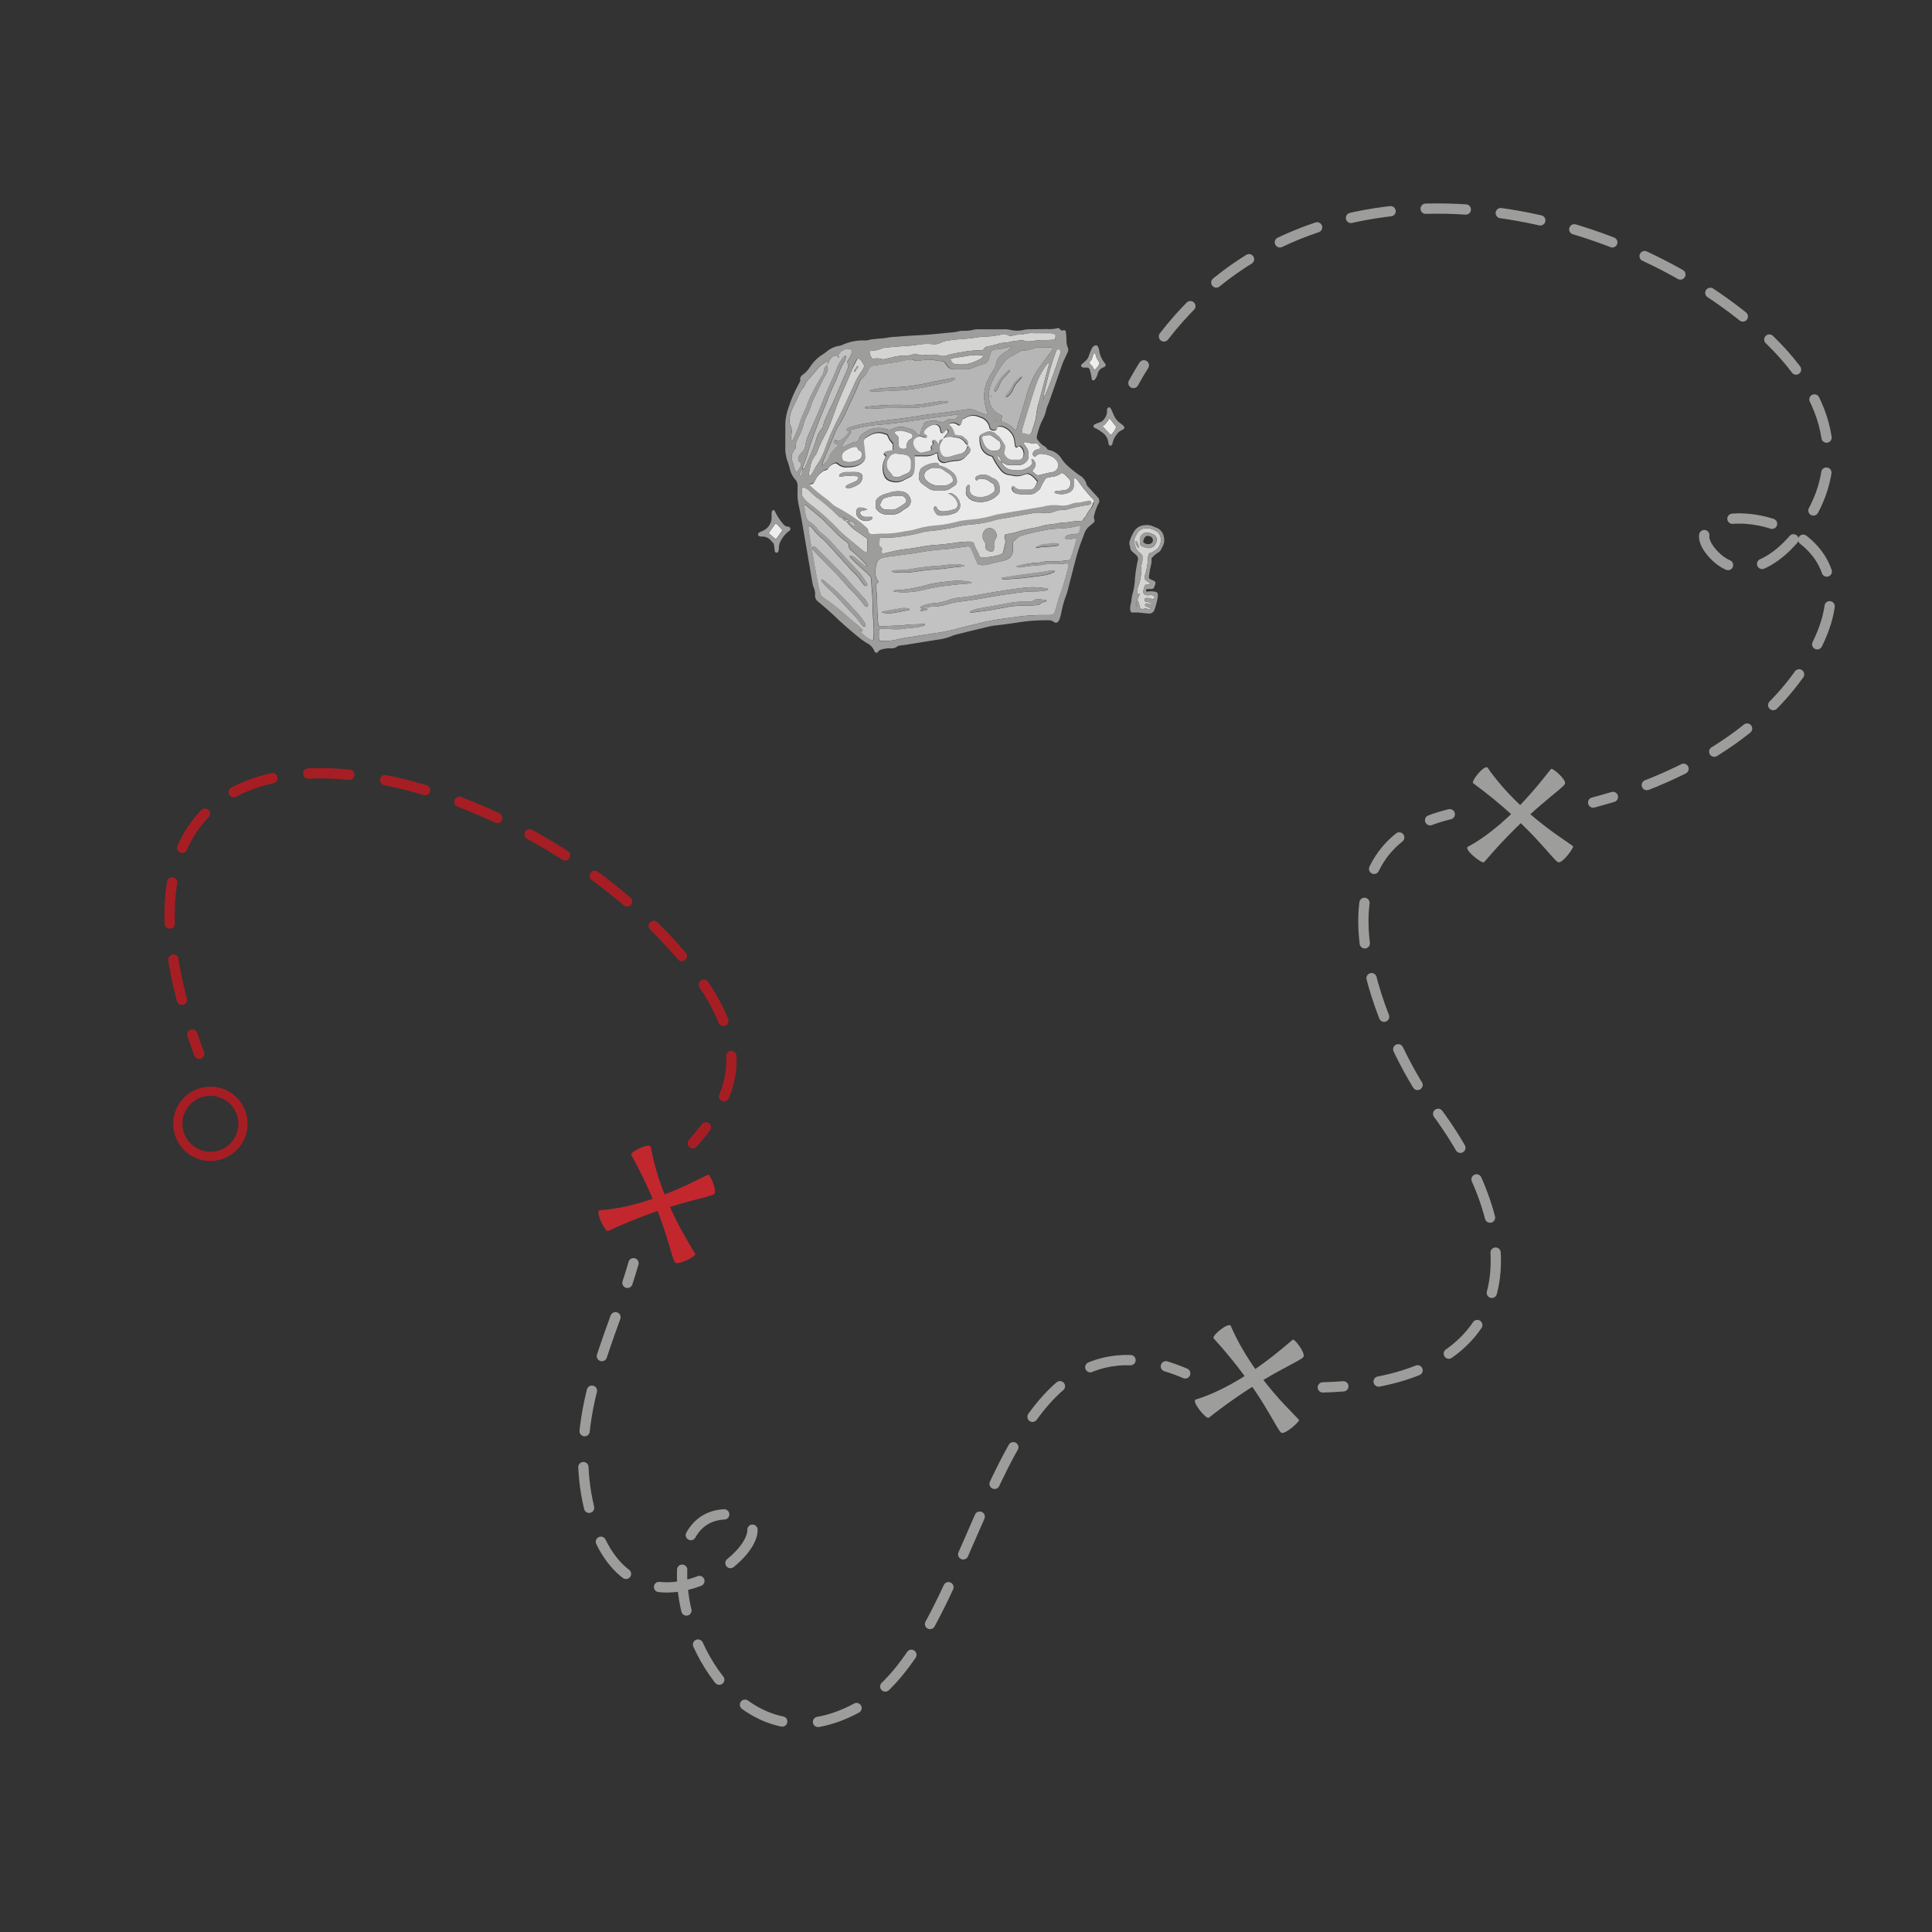 <svg id="Camada_1" data-name="Camada 1" xmlns="http://www.w3.org/2000/svg" viewBox="0 0 500 500"><rect x="0" y="0" width="500" height="500" fill="#333333" stroke="none"/><defs><style>.cls-1,.cls-10{fill:#9d9d9c;}.cls-16,.cls-2,.cls-3,.cls-5,.cls-6,.cls-7,.cls-8{fill:none;stroke-linecap:round;stroke-linejoin:round;}.cls-16,.cls-2,.cls-3{stroke:#a61e23;}.cls-2,.cls-3,.cls-5,.cls-6,.cls-7,.cls-8{stroke-width:2.66px;}.cls-3{stroke-dasharray:10.68 9.35;}.cls-4{fill:#c1272d;}.cls-5,.cls-6,.cls-7,.cls-8{stroke:#9d9d9c;}.cls-6{stroke-dasharray:10.65 9.32;}.cls-7{stroke-dasharray:10.4 9.1;}.cls-8{stroke-dasharray:10.5 9.19;}.cls-9{fill:#eee;}.cls-10,.cls-11,.cls-12,.cls-13,.cls-14,.cls-15,.cls-9{fill-rule:evenodd;}.cls-11{fill:#b6b6b6;}.cls-12{fill:#d4d4d3;}.cls-13{fill:#c2c2c2;}.cls-14{fill:#dbdbda;}.cls-15{fill:#eaeaea;}.cls-16{stroke-width:2.38px;}</style></defs><title>2</title><path class="cls-1" d="M381.26,202.7c-.67-.49,3-5,3.74-4,8.75,12.58,22.13,19.89,22.13,20.39s-2.55,4.13-3.76,4.08S396.58,213.94,381.26,202.7Z"/><path class="cls-1" d="M384.11,223.1c-.54.64-5.37-3.33-4.23-3.95,11.83-6.41,21.14-20,21.59-20.17s3.66,2.53,3.57,3.74S396,209.13,384.11,223.1Z"/><path class="cls-2" d="M51.54,272.73q-.95-2.55-1.77-5"/><path class="cls-3" d="M47.08,258.77c-22-83.52,75.28-67,123.55-17.69,20.92,21.36,21.75,34.95,14.65,46.83"/><path class="cls-2" d="M182.67,291.78q-1.56,2.07-3.38,4.11"/><path class="cls-1" d="M314.08,346.35c-.56-.62,3.94-4.37,4.46-3.17,6.07,14.07,17.74,23.89,17.65,24.38s-3.33,3.54-4.5,3.26S326.87,360.4,314.08,346.35Z"/><path class="cls-1" d="M312.83,366.91c-.66.51-4.61-4.34-3.36-4.72,12.86-3.94,24.67-15.37,25.16-15.49s3.08,3.22,2.75,4.37S327.21,355.56,312.83,366.91Z"/><path class="cls-4" d="M163.38,298.87c-.41-.73,4.84-3.33,5.07-2,2.63,15.09,11.69,27.36,11.48,27.81-.27.6-4.06,2.68-5.13,2.12S172.54,315.51,163.38,298.87Z"/><path class="cls-4" d="M157.37,318.57c-.76.35-3.47-5.29-2.17-5.37,13.43-.83,27.58-9.2,28.08-9.2s2.25,3.84,1.65,4.89S174,310.89,157.37,318.57Z"/><path class="cls-5" d="M306.73,355.43a50.23,50.23,0,0,0-5-1.83"/><path class="cls-6" d="M292.58,352c-37.82-1.15-40.16,73.56-70.95,90.07-26.08,14-43.49-12.14-45-31.65-.85-10.68,3-19.38,12.88-18.45,12.34,1.16.79,15.83-12.88,18.45-9.75,1.87-20.6-2.41-24.6-22.15-3.91-19.29,3.42-36.53,8.87-51.85"/><path class="cls-5" d="M162.38,332c.57-1.72,1.1-3.41,1.57-5.08"/><path class="cls-5" d="M293.33,99.12c.87-1.58,1.77-3.1,2.7-4.58"/><path class="cls-7" d="M301.23,87.07c38.51-49.9,112.62-37.21,153-2.54,22.45,19.29,23.15,38.77,10.82,54-6.74,8.33-15.57,11.94-22,4.5-8.14-9.35,10.34-12,22-4.5,8.36,5.37,13.26,15.95,2.56,33S438.52,199,421.75,204.83"/><path class="cls-5" d="M417.42,206.25c-1.74.53-3.45,1-5.11,1.45"/><path class="cls-5" d="M375.2,210.73a43,43,0,0,0-5.09,1.55"/><path class="cls-8" d="M362.12,216.73c-22.26,17.75,1.82,60.88,7.34,67.91,26,33,25.72,67.93-17.23,73.66"/><path class="cls-5" d="M347.66,358.78c-1.71.14-3.48.23-5.31.28"/><path class="cls-9" d="M200.81,139.57,198.92,138l1.77-2.51c.12,0,.27,0,.33.12.49.52,1,1.06,1.47,1.62Z"/><path class="cls-10" d="M200.26,140.74c-.27-.3-.54-.63-.83-.93a2.75,2.75,0,0,0-2.26-.94c-.6,0-1-.22-1-.5,0-.44.36-.59.69-.75s.45-.18.66-.3a3.74,3.74,0,0,0,2.17-3.5c0-.36,0-.73,0-1.09a1.26,1.26,0,0,1,.15-.51.44.44,0,0,1,.28-.2.4.4,0,0,1,.32.09,14.25,14.25,0,0,0,1.47,2.5,13.93,13.93,0,0,0,.9,1.13,1.49,1.49,0,0,0,1.1.56.6.6,0,0,1,.64.52.62.62,0,0,1-.33.6,7.23,7.23,0,0,0-2,2.28,3.91,3.91,0,0,0-.65,2.23,2.18,2.18,0,0,1-.18.86.54.54,0,0,1-.44.24c-.15,0-.39-.16-.41-.28a10.4,10.4,0,0,1-.15-1.25C200.3,141.26,200.29,141,200.26,140.74Zm.55-1.17,1.68-2.36c-.5-.56-1-1.1-1.47-1.62-.06-.08-.21-.08-.33-.12L198.92,138Z"/><path class="cls-9" d="M287.14,108.24l1.75,2.23a5.75,5.75,0,0,1-1.26,2c-.16,0-.3,0-.36-.11-.62-.64-1.23-1.29-1.88-2,0-.31.41-.3.58-.53s.39-.45.57-.68S286.88,108.64,287.14,108.24Z"/><path class="cls-10" d="M287.49,115.39c-.19-.07-.34-.08-.4-.16a.84.84,0,0,1-.23-.47,3.61,3.61,0,0,0-1.51-2.77,13.54,13.54,0,0,0-1.49-1,3.89,3.89,0,0,0-.51-.21c-.21-.1-.43-.42-.36-.56s.18-.34.33-.4a10.51,10.51,0,0,1,1.35-.53,2,2,0,0,0,1.1-.88,3.09,3.09,0,0,0,.73-2.18.84.84,0,0,1,.1-.52.81.81,0,0,1,.4-.3.36.36,0,0,1,.31.12,3,3,0,0,1,.37.62c.21.43.38.88.59,1.32a4.82,4.82,0,0,0,1.84,2.18,5.5,5.5,0,0,1,.8.73.52.52,0,0,1-.1.65,3.9,3.9,0,0,1-.62.37,2.7,2.7,0,0,0-1.2,1.07,5.08,5.08,0,0,0-1.1,2.44C287.87,115.07,287.62,115.24,287.49,115.39Zm-.35-7.15c-.26.4-.42.65-.6.89s-.39.45-.57.68-.58.22-.58.53c.65.7,1.26,1.35,1.88,2,.06.07.2.07.36.11a5.75,5.75,0,0,0,1.26-2Z"/><path class="cls-9" d="M284.55,94a3.41,3.41,0,0,1-1.37,1.77,5.77,5.77,0,0,0-.48-.93,7.76,7.76,0,0,0-.73-.8c-.06-.55.53-.75.65-1.22a8.4,8.4,0,0,1,.39-1.2.4.4,0,0,1,.27-.2c.06,0,.2.1.22.17a4.65,4.65,0,0,0,.75,1.81A4.79,4.79,0,0,1,284.55,94Z"/><path class="cls-10" d="M286.16,94.44c-.05.14-.05.29-.13.36a1.29,1.29,0,0,1-.45.27,2.31,2.31,0,0,0-1.5,1.68,3.61,3.61,0,0,1-.84,1.58.37.37,0,0,1-.31.12c-.15-.06-.38-.19-.39-.3a12.42,12.42,0,0,0-.51-2.48.72.72,0,0,0-.66-.53c-.3,0-.6,0-.9,0A2.93,2.93,0,0,1,280,95a.44.44,0,0,1-.15-.61l1.2-1.1a2.65,2.65,0,0,0,.74-1.21,13.44,13.44,0,0,1,.84-2,1.27,1.27,0,0,1,1-.71.55.55,0,0,1,.32.1.71.71,0,0,1,.21.28,3.36,3.36,0,0,1,.29.86A6.65,6.65,0,0,0,285.94,94,3.21,3.21,0,0,1,286.16,94.44ZM284.55,94a4.79,4.79,0,0,0-.3-.6,4.65,4.65,0,0,1-.75-1.81c0-.07-.16-.18-.22-.17a.4.4,0,0,0-.27.2,8.4,8.4,0,0,0-.39,1.2c-.12.47-.71.67-.65,1.22a7.76,7.76,0,0,1,.73.8,5.77,5.77,0,0,1,.48.93A3.41,3.41,0,0,0,284.55,94Z"/><path class="cls-11" d="M219.67,111.43c0,.12.07.26,0,.35a6.81,6.81,0,0,1-2,2.1,1.91,1.91,0,0,1-.85.29c-.14,0-.31-.12-.45-.2a.3.3,0,0,0-.45.1,1.12,1.12,0,0,0-.15.49c0,.08.14.21.23.23.3.06.6.09.94.13a1.56,1.56,0,0,1-.18.49c-.43.5-.9,1-1.34,1.49a5,5,0,0,0-.63.88,8,8,0,0,1-.38,1c-.42.58-.92,1.11-1.46,1.76-.05-.27-.13-.43-.09-.56.63-1.9,1.48-3.72,2.27-5.56.35-.84.67-1.69,1-2.52a9.82,9.82,0,0,1,.84-1.61,21.38,21.38,0,0,0,1.84-3.35c.82-1.83,1.7-3.63,2.53-5.45.38-.83.69-1.69,1.06-2.52a2.26,2.26,0,0,1,.56-.91,6.43,6.43,0,0,0,1.84-2.46,1.62,1.62,0,0,1,1.39-1c1.68-.21,3.33-.62,5-.78,1.14-.1,2.26-.44,3.39-.65a3,3,0,0,1,2.29.18,6.85,6.85,0,0,0,1.44-.07,9.66,9.66,0,0,1,3.26-.11,18.87,18.87,0,0,0,2.15.33,1.08,1.08,0,0,1,.91.52c.17.25.34.51.53.74a2,2,0,0,0,1.74.81c.85,0,1.7,0,2.55,0A5.14,5.14,0,0,0,252.2,95a19.41,19.41,0,0,1,2.4-.83,1.8,1.8,0,0,0,1.3-1.38,10.41,10.41,0,0,1,.51-1.55,1.18,1.18,0,0,1,.95-.77c.71-.11,1.45-.12,2.15-.3a12.86,12.86,0,0,0,2.24-.61A2.84,2.84,0,0,1,260.36,91a9.75,9.75,0,0,0-1.19.83,3.43,3.43,0,0,0-1.37,2.28,3.94,3.94,0,0,1-.7,1.66,22.07,22.07,0,0,0-1.28,2.2,10.26,10.26,0,0,0-1.07,5.65,25.18,25.18,0,0,0,.65,2.83c.06.28.3.55.12.86-.12,0-.24.08-.33,0-.85-.33-1.72-.62-2.53-1a3.8,3.8,0,0,0-2.11-.37c-.43,0-.85.07-1.27.14q-4,.61-8.13,1.07c-1.92.21-3.84.58-5.76.85-1.44.21-2.89.4-4.33.57-2.78.32-5.55.68-8.29,1.23-1,.2-2,.54-3,.84a2.24,2.24,0,0,0-.59.39c-.14.11-.07.35.13.42a1.08,1.08,0,0,0,.36,0Zm5.14-10.3a5.8,5.8,0,0,0,2.17.16c1.94-.07,3.89-.17,5.83-.26a45.12,45.12,0,0,0,6.85-.93c1.6-.33,3.21-.64,4.82-1,.59-.12,1.18-.28,1.76-.46a3.34,3.34,0,0,0,.77-.46c.07,0,.07-.2.07-.31s-.1-.1-.14-.09c-2,.36-3.94.71-5.9,1.12a55.41,55.41,0,0,1-7,1.17c-1.81.14-3.63.24-5.45.34A18.58,18.58,0,0,0,224.81,101.13Zm20.6,2.87a3.7,3.7,0,0,0-2-.13c-1,.11-1.93.25-2.88.43a29.48,29.48,0,0,1-6.15.51,62.83,62.83,0,0,0-10,.45c-.24,0-.48,0-.61.31a1.94,1.94,0,0,0,.49.18,19.09,19.09,0,0,0,2,0c2.3-.14,4.6-.21,6.91-.18.91,0,1.82,0,2.73,0,.72,0,1.45-.08,2.17-.15,2.3-.21,4.54-.76,6.81-1.15A2.58,2.58,0,0,0,245.41,104Z"/><path class="cls-11" d="M263,111.3a1.91,1.91,0,0,1-.52-.27,6.89,6.89,0,0,0-2.9-1.81c-.47-.16-.55-.44-.34-1s.12-.62-.15-.76l-.32-.17a4.77,4.77,0,0,1-2.77-4,7.73,7.73,0,0,1,.8-4.59,28.45,28.45,0,0,1,2.94-4.8,5.14,5.14,0,0,1,2.07-1.73c.82-.38,1.57-.9,2.47-1.42a9.1,9.1,0,0,0,3.58-.71,2.22,2.22,0,0,1,.88-.16c1,0,2.07,0,3.1.06a2.15,2.15,0,0,1,.5.12.67.67,0,0,1-.12.7c-.29.39-.61.76-.9,1.15-1,1.37-2,2.71-3,4.13a24.19,24.19,0,0,0-2.56,6c-.55,1.73-1,3.49-1.56,5.23C263.78,108.62,263.37,109.93,263,111.3Zm-5.57-10c.12,0,.28,0,.33-.09a5.06,5.06,0,0,0,.76-1.22,6.74,6.74,0,0,1,1.76-2.72c.39-.38.75-.79,1.11-1.2a.2.2,0,0,0,0-.17c0-.15-.17-.21-.29-.12a11.74,11.74,0,0,0-3.8,5.21C257.24,101,257.35,101.15,257.39,101.26Zm3,1.52a1.34,1.34,0,0,0,.3-.12,4.91,4.91,0,0,0,1.51-2,6.43,6.43,0,0,1,1.65-2.34,6.53,6.53,0,0,0,.58-.7.2.2,0,0,0-.05-.13.17.17,0,0,0-.15,0,7.23,7.23,0,0,0-2.13,2.17,14.35,14.35,0,0,1-1.8,2.69.54.54,0,0,0,0,.34S260.33,102.73,260.38,102.78Zm-3.83-.3-.08-.12a.88.88,0,0,0-.12.21s0,.08.07.12Z"/><path class="cls-12" d="M273.05,87.93c-.84,0-1.68.08-2.52.09a17,17,0,0,0-3.62.29,8.73,8.73,0,0,1-1.62,0c-.55-.45-1.16-.23-1.75-.16a15.07,15.07,0,0,0-2.33.36c-.89.26-1.83.13-2.69.41a16.93,16.93,0,0,1-2.63.68,1.55,1.55,0,0,0-1.34.8.82.82,0,0,1-.64.25,27,27,0,0,0-5.59.6A18.36,18.36,0,0,0,245,92a2.44,2.44,0,0,1-1.44.07,12.36,12.36,0,0,0-4-.2,4,4,0,0,1-2.31-.24,1,1,0,0,0-.7,0,8.36,8.36,0,0,1-3.22.45,10.14,10.14,0,0,0-2.5.42c-.6.12-1.18.27-1.78.4a1.35,1.35,0,0,1-.71.06,4.55,4.55,0,0,0-2.45-.09c-.67-.47-.71-1.15-.89-1.83.17-.1.31-.25.45-.25a8,8,0,0,0,2.65-.57,3.92,3.92,0,0,1,1.06-.26c1.57-.14,3.14-.29,4.71-.38a36.23,36.23,0,0,0,4.16-.45,14.2,14.2,0,0,1,3.26-.07,3.72,3.72,0,0,0,2.28-.41,4.49,4.49,0,0,1,1.55-.47c2.1-.41,4.23-.39,6.34-.67l2.15-.3a4.7,4.7,0,0,1,.91-.1,19.8,19.8,0,0,0,4.85-.58,1.78,1.78,0,0,1,1.39.16,1.65,1.65,0,0,0,1.41.14,5.78,5.78,0,0,1,1.8-.23,3,3,0,0,0,.9-.11,7.94,7.94,0,0,1,2.7-.27c1.4,0,2.79,0,4.19,0a3.26,3.26,0,0,1,1.06.2.54.54,0,0,1,.37.56C273.14,87.28,273.1,87.57,273.05,87.93Z"/><path class="cls-13" d="M207.72,121.35a1.77,1.77,0,0,1,.05-.53,27.51,27.51,0,0,0,1.43-4.12c1.3-3.92,2.72-7.79,4.33-11.59.26-.61.52-1.23.73-1.86a35.32,35.32,0,0,1,1.64-3.85c.49-1,.91-2.11,1.34-3.18a12.66,12.66,0,0,1,1.09-2.29,3.82,3.82,0,0,0,.63-1.69.2.2,0,0,0-.06-.16c-.1,0-.24,0-.29,0A9,9,0,0,0,216.72,95c-1.12,3-2.59,5.75-3.72,8.69s-2.55,6-3.84,9a9.6,9.6,0,0,0-.71,2.44,3.14,3.14,0,0,1-1.16,2.19,2.11,2.11,0,0,0-.68,1.44.64.64,0,0,0,.33.77.64.64,0,0,1,.42.54,1.64,1.64,0,0,1-.18.69,14.1,14.1,0,0,1-.77,1.23c-.06.08-.21.1-.37.18a4.88,4.88,0,0,1-.4-.79c-.2-.63-.3-1.3-.55-1.91a3,3,0,0,1,.52-3.06c.19-.25.41-.47.34-.79a3,3,0,0,1,.35-1.75c.17-.39.36-.77.56-1.15a11.48,11.48,0,0,0,1-2.54,12.51,12.51,0,0,1,1-2.71,16,16,0,0,0,.92-2.18,19.66,19.66,0,0,1,1.18-2.85c.94-1.84,1.7-3.76,2.78-5.53.12-.2.19-.44.32-.65a1.43,1.43,0,0,0,0-1.39c0-.11,0-.24-.08-.36v0a2.17,2.17,0,0,0,.56-.9,2.57,2.57,0,0,1,1-1.28,1.33,1.33,0,0,1,1.33-.18.8.8,0,0,0,0,.32s.18,0,.28,0,0-.25,0-.28-.21,0-.32,0c.06-.11.12-.21.17-.32a2.87,2.87,0,0,1,2.5-1.57c.92-.08,1,.26.9,1.1a2.75,2.75,0,0,1-.34.84c-.26.47-.56.93-.86,1.43a1.84,1.84,0,0,1,.08,1.85c-.43,1.07-.9,2.13-1.35,3.19-.74,1.73-1.46,3.47-2.23,5.19-.6,1.32-1.31,2.6-1.82,4a9.27,9.27,0,0,0-.92,2.55.86.86,0,0,1-.26.46,7.26,7.26,0,0,0-1.49,2.89A33.46,33.46,0,0,1,209.6,118c-.41,1-.79,1.91-1.2,2.86a.67.67,0,0,1-.71.45Z"/><path class="cls-12" d="M222.09,92.69c.88.43,1.14,1.27,1.64,2a8.92,8.92,0,0,1-1,1.75,20.33,20.33,0,0,0-1.57,2.86c-1.3,2.87-2.59,5.76-4,8.57a63.68,63.68,0,0,0-3.53,8,18,18,0,0,1-2.24,4.53c-.44.65-.75,1.38-1.16,2.06a4.1,4.1,0,0,1-.59.66s-.13,0-.18,0a.23.23,0,0,1-.11-.11,1.89,1.89,0,0,1,0-.53c.11-.59.24-1.18.38-1.77a6.45,6.45,0,0,1,1.1-2.65,3.76,3.76,0,0,0,.64-1.09,43.18,43.18,0,0,1,2.41-5.1,30.47,30.47,0,0,0,1.55-3.68c.89-2.58,1.87-5.13,3-7.62.74-1.66,1.41-3.35,2.14-5,.33-.78.72-1.54,1.11-2.28A2.67,2.67,0,0,1,222.09,92.69Zm-.54,2.74c-.33.09-.39.39-.49.65,0,0,0,.11,0,.13a.14.14,0,0,0,.14,0,.78.78,0,0,0,.37-.72c.28,0,.36-.27.48-.46s0-.24-.1-.26a.22.22,0,0,0-.16.06A.66.66,0,0,0,221.55,95.43Z"/><path class="cls-13" d="M214,94.52v0a2.13,2.13,0,0,0-.82,1.56,2.05,2.05,0,0,1-.44,1.17,57.53,57.53,0,0,0-3.36,6.23,5.66,5.66,0,0,0-.27.68c-.11.28-.19.58-.31.86-.58,1.39-1.28,2.75-1.73,4.19a27.41,27.41,0,0,1-1.69,4.21c-.1.21-.22.41-.31.58s-.32,0-.31-.12c0-.54,0-1.08.09-1.62a3.43,3.43,0,0,0-.34-2.29,1.29,1.29,0,0,1-.17-.69,8.43,8.43,0,0,1,.65-3.37c.62-1.32,1.25-2.63,1.88-3.94a6,6,0,0,1,.94-1.55,2.19,2.19,0,0,0,.5-.75,5.35,5.35,0,0,1,1.33-1.92c.61-.67,1.2-1.37,1.77-2.07a6.93,6.93,0,0,1,2.67-2.1C214.43,93.91,214.17,94.21,214,94.52Z"/><path class="cls-11" d="M219.7,111.46a29.68,29.68,0,0,1,7.1-1.46c2.11-.17,4.22-.41,6.32-.67,1.87-.23,3.72-.53,5.58-.8,1.26-.18,2.52-.37,3.78-.54q2.7-.37,5.4-.72c.05,0,.11,0,.18.07-.14.62-.42,1.09-1.16,1.08-.24,0-.48,0-.72,0a2,2,0,0,0-1.5.53,1,1,0,0,1-1.17.25,5.74,5.74,0,0,0-3.57-.1,1,1,0,0,0-.91.78,1.39,1.39,0,0,1-.09.35,3.32,3.32,0,0,0-.65,2c0,.23-.56.44-.75.27a4.18,4.18,0,0,1-.62-.64,1.86,1.86,0,0,0-1.17-.8c-.29-.07-.58-.16-.87-.26A4.53,4.53,0,0,0,231,111a1.88,1.88,0,0,1-1.42.11c-.46-.11-.94-.24-1.41-.32a6.57,6.57,0,0,0-4.91,1.5,2.5,2.5,0,0,0-1,1.29c-.07.23-.15.45-.25.71a6.55,6.55,0,0,0-2.09.57c-.62.37-1.29.65-2,1,0-.59.21-.93,1.1-2.21a8.4,8.4,0,0,0,1.28-1.89c-.23-.28-.5-.21-.72-.29Z"/><path class="cls-12" d="M264.43,112a8.05,8.05,0,0,1,.39-1.89c.77-2.55,1.54-5.11,2.34-7.66.4-1.27.82-2.54,1.29-3.78A20,20,0,0,1,271.16,94s.1,0,.21-.1c0,.16.11.33.07.46-.9,3.4-1.82,6.79-2.72,10.19a18.31,18.31,0,0,0-.56,2.86,9.06,9.06,0,0,1-.36,1.78c-.24.88-.54,1.74-.82,2.6-.19.57-.49.73-1.11.61-.24,0-.46-.18-.7-.21S264.7,112.27,264.43,112Z"/><path class="cls-14" d="M245.93,93a2.07,2.07,0,0,1,.64-.3c1.55-.24,3.1-.47,4.65-.74a15.76,15.76,0,0,1,3.07,0,.38.38,0,0,1,.1.29,1,1,0,0,1-.3.43,12.51,12.51,0,0,1-1.46.74,8.83,8.83,0,0,1-5.11.83C246.74,94.22,246.46,94,245.93,93Z"/><path class="cls-12" d="M270.07,102.71c.07-.42.13-.84.22-1.25.32-1.35.66-2.7,1-4.06a58.53,58.53,0,0,1,2.12-6.74.53.53,0,0,1,.61-.25.57.57,0,0,1,.45.5,1.37,1.37,0,0,1-.05.53c-1.19,3.69-2.45,7.34-4,10.91-.06.14-.25.22-.38.33Z"/><path class="cls-13" d="M207.69,121.33a2.23,2.23,0,0,1-.38,1.66c0,.06-.19,0-.29,0a.17.17,0,0,1-.07-.14,3.45,3.45,0,0,1,.77-1.54Z"/><path class="cls-11" d="M257.49,108.6l.29.48c-.1,0-.19.14-.29.14s-.2-.09-.3-.14Z"/><path class="cls-12" d="M270,102.68c0,.21,0,.41,0,.71-.23-.33,0-.48.06-.68Z"/><path class="cls-13" d="M239.41,161.64c-.16-.24-.4-.2-.62-.17-1.69.18-3.4.05-5.08.36a12.2,12.2,0,0,1-1.82.08l-3.82.19a.63.63,0,0,1-.75-.6c-.06-.42-.12-.84-.15-1.27,0-.6-.06-1.21-.09-1.82-.1-2,0-4-.31-6a4.89,4.89,0,0,1,0-.54c0-.5,0-1,.63-1.17-.17-.31-.3-.51-.4-.72a2.29,2.29,0,0,1-.3-.66,7.65,7.65,0,0,1,.2-3.59,2,2,0,0,1,1.54-1.39c.36-.07.72-.17,1.08-.22l6.49-.87c.9-.12,1.8-.26,2.69-.43a49.62,49.62,0,0,1,5.43-.64c1.45-.11,2.89-.34,4.33-.52.55-.07,1.08-.17,1.63-.22.94-.09,1,0,1.36.8.48,1.18,1,2.35,1.49,3.52a.63.63,0,0,0,.56.41,5.69,5.69,0,0,0,1.8,0c1.57-.46,3.18-.73,4.76-1.15a2.63,2.63,0,0,0,2.06-2.65v-2.05c.35-.32.73-.62,1.05-1a2.6,2.6,0,0,1,1.24-.72,61.62,61.62,0,0,1,6-1.4,23.14,23.14,0,0,1,3.8-.42,19.89,19.89,0,0,0,4.85-.72,2.31,2.31,0,0,1,.52,0,3.2,3.2,0,0,1-.52,2.08,13.5,13.5,0,0,0-1.4.09c-.47.07-.94.2-1.41.31a.65.65,0,0,0-.32.16c-.11.13-.26.29-.25.44a.52.52,0,0,0,.31.37,2.49,2.49,0,0,0,1.43-.05,5.46,5.46,0,0,1,.88-.17c.09,0,.2.11.33.2a52.35,52.35,0,0,1-1.67,5.4,24.61,24.61,0,0,1-4,.38,12.64,12.64,0,0,0-4,.33,2,2,0,0,1-.55,0,25.68,25.68,0,0,0-5.43,1,3.21,3.21,0,0,0,.64.21,4.35,4.35,0,0,0,.72,0,33.23,33.23,0,0,1,5.06-.58c2.16-.48,4.37-.14,6.54-.42a.43.43,0,0,1,.34.05.66.66,0,0,1,.28.4,3,3,0,0,1-.16.89,78.59,78.59,0,0,1-2.36,7.65c-.17.45-.25.94-.39,1.4-.22.76-.45,1.51-.69,2.26a1,1,0,0,1-.8.66,3.54,3.54,0,0,1-.73.05c-.54,0-1.09,0-1.64,0a46.44,46.44,0,0,0-7.26.56c-1.56.2-3.13.39-4.68.65-1.38.23-2.75.51-4.1.83-2.42.58-4.84,1.16-7.24,1.81a50.62,50.62,0,0,1-5,.91c-2.46.4-4.92.76-7.38,1.16-.89.15-1.78.35-2.67.56a13.25,13.25,0,0,1-3.44.21.58.58,0,0,1-.57-.59c0-.67,0-1.33,0-2,0-.43.25-.61.73-.59,1.09.05,2.18.13,3.28.16a12.42,12.42,0,0,0,2.72-.15c.84-.14,1.69-.19,2.53-.27a8.74,8.74,0,0,0,2.48-.55C239.27,161.83,239.33,161.72,239.41,161.64Zm-.64-4.18c-.13.29-.65.21-.65.72a4.56,4.56,0,0,0,.88-.12c.37-.14.82-.06,1.1-.45a2.22,2.22,0,0,0-1.37-.13c.1-.07.19-.19.29-.21a19.91,19.91,0,0,1,2.16-.27,14.69,14.69,0,0,0,4.12-.63,18.73,18.73,0,0,1,3.39-.7c1.56-.19,3.13-.42,4.68-.68,1.8-.29,3.59-.63,5.39-.93,1.14-.19,2.28-.33,3.42-.48a37.55,37.55,0,0,1,6-.52,19.14,19.14,0,0,0,2.71-.27c.14,0,.27-.15.42-.25-.15-.1-.24-.2-.34-.22a18.68,18.68,0,0,0-5.63-.24c-1.75.16-3.49.46-5.24.71-1.2.18-2.4.37-3.59.57-2.58.42-5.13,1-7.74,1.25a11.36,11.36,0,0,0-3,.58,14.46,14.46,0,0,1-4.25.94,9.82,9.82,0,0,0-2.83.67,3,3,0,0,0-.58.38C238.28,157.48,238.54,157.41,238.77,157.46Zm12.22,1a1.76,1.76,0,0,0,.55.15c.48-.07,1-.23,1.43-.27,2.3-.2,4.56-.64,6.83-1.06a26.69,26.69,0,0,1,6-.55,21.78,21.78,0,0,0,2.55-.13,1.32,1.32,0,0,0,.84-.27,2.41,2.41,0,0,1,1.45-.65c.07,0,.12-.16.16-.25s-.07-.12-.12-.13c-.66-.08-1.32-.19-2-.22a1.71,1.71,0,0,0-1,.22,2.36,2.36,0,0,1-1.73.39,24,24,0,0,0-5.61.53c-2.45.46-4.9.86-7.35,1.32a8.75,8.75,0,0,0-1.55.5C251.24,158.07,251.15,158.26,251,158.43ZM231.27,153a2.22,2.22,0,0,0,.32.14,20.53,20.53,0,0,0,7.77-.58,55.42,55.42,0,0,1,7.55-1.2c1.39-.17,2.78-.26,4.17-.39a1.58,1.58,0,0,0,.42-.2c-.11-.08-.16-.14-.21-.14a17.71,17.71,0,0,0-6.16-.11c-.23.05-.49,0-.72.07a35.49,35.49,0,0,0-4,.64,36.7,36.7,0,0,1-8.58,1.53C231.65,152.72,231.4,152.7,231.27,153Zm18.29-6.58s-.06-.11-.1-.12a11.46,11.46,0,0,0-3.6-.2c-1.15.12-2.29.32-3.44.37a48.81,48.81,0,0,0-6.13.73,20,20,0,0,1-3.79.36,10.84,10.84,0,0,0-1.27.09,1.31,1.31,0,0,0-.42.22,1.29,1.29,0,0,0,.37.19,22.52,22.52,0,0,0,5.8-.1c1.49-.25,3-.44,4.51-.54s2.89-.23,4.33-.45c1-.15,1.93-.21,2.89-.32C249,146.57,249.32,146.61,249.56,146.37Zm9.68,3.13,0,.26a2.89,2.89,0,0,0,.69.13c1.27-.06,2.54-.11,3.8-.23,1.56-.14,3.12-.35,4.68-.55.89-.12,1.79-.24,2.67-.44a11.55,11.55,0,0,0,1.69-.65c.09,0,.13-.18.2-.27a.88.88,0,0,0-.3-.16,2.48,2.48,0,0,0-.72,0c-.71.12-1.42.3-2.13.4-1.8.25-3.6.47-5.39.71-1,.14-2,.31-3,.47Zm-31.06,8.95a7.55,7.55,0,0,0,3.37.06c1.25-.19,2.49-.45,3.73-.69.05,0,.09-.08.13-.12s-.13-.23-.22-.25a4.84,4.84,0,0,0-2-.06c-1.49.26-3,.51-4.46.78A2.86,2.86,0,0,0,228.18,158.45Zm45.9-17.72a5.55,5.55,0,0,0-2.86,0,6.35,6.35,0,0,0-3.22.93c.59.29,1.08-.11,1.62-.12,1.14,0,2.28-.14,3.41-.24a4.48,4.48,0,0,0,.88-.2C274,141,274,140.88,274.08,140.73Z"/><path class="cls-13" d="M222.7,163.29l.51,0c0-.14,0-.29,0-.34-.34-.34-.71-.66-1.08-1-1-.86-2.07-1.68-3.06-2.58a54.76,54.76,0,0,0-5.41-4.32c-.45-.31-.88-.64-1.22-.89-.23-.88-.45-1.63-.62-2.39q-.39-1.87-.72-3.75c-.57-3.23-1.13-6.47-1.68-9.7-.1-.54-.17-1.08-.22-1.62a1.1,1.1,0,0,1,.14-.49c.05-.11.45,0,.64.23a6.5,6.5,0,0,1,.59.69,12.21,12.21,0,0,0,2.16,2.21,20.47,20.47,0,0,1,1.55,1.54c1.84,2,3.67,4.06,5.5,6.08.33.36.65.74,1,1.07a14.73,14.73,0,0,1,2.22,2.64,5.65,5.65,0,0,0,.71.83.48.48,0,0,0,.65.05.38.38,0,0,0,0-.49,17.56,17.56,0,0,0-2.44-3.39c-2-2.11-4-4.29-5.93-6.43a21.6,21.6,0,0,0-3.41-3.28,4.51,4.51,0,0,1-.9-.9,8.33,8.33,0,0,0-2.11-2,2.37,2.37,0,0,1-1.11-1.79c-.08-.73-.25-1.44-.37-2.15,0-.25.07-.45.2-.42a.68.68,0,0,1,.33.1c1.71,1.55,3.62,2.87,5.21,4.56.7.76,1.46,1.46,2.18,2.21a20.87,20.87,0,0,0,2.86,2.53,1.6,1.6,0,0,1,.81,1.34,1.54,1.54,0,0,0,.78,1.16,33.8,33.8,0,0,1,3.79,3.68s0,.2-.09.29-.13,0-.16,0c-.53-.4-1.06-.8-1.57-1.22s-.81-.74-1.24-1.07a4.9,4.9,0,0,0-1-.49c-.07,0-.19.07-.28.14s0,.13,0,.17a38.93,38.93,0,0,0,3.26,3.16c.65.55,1.26,1.15,1.87,1.74a1.36,1.36,0,0,1,.42,1c.07,2.24.39,4.47.36,6.73,0,1.51.11,3,.22,4.55a27.23,27.23,0,0,1,0,4.33c-.17.05-.32.15-.39.11a8.16,8.16,0,0,1-3-2.27.52.52,0,0,1,0-.18Zm-12.15-21.91c-.09.06-.24.11-.25.19a.76.76,0,0,0,0,.52,17.17,17.17,0,0,0,1.19,1.37c2.74,2.75,5.48,5.51,8,8.43.28.32.59.62.89.92a34.37,34.37,0,0,1,3.23,3.7,2.47,2.47,0,0,0,.52.5c.08.05.28.07.33,0s.25-.31.22-.43a4.81,4.81,0,0,0-1.12-1.86c-1.35-1.48-2.72-2.94-4-4.43-2.62-3-5.49-5.68-8.29-8.46a3.59,3.59,0,0,0-.57-.44S210.61,141.39,210.55,141.38Zm2.2,8.55-.22.2a2.42,2.42,0,0,0,.33.59,25.34,25.34,0,0,0,1.77,1.82A29.92,29.92,0,0,1,217.1,155c.93,1,1.87,2.07,2.84,3.08a24.49,24.49,0,0,1,3.05,3.61,1.16,1.16,0,0,0,.37.39.61.61,0,0,0,.5.07c.11,0,.18-.3.16-.45a1.28,1.28,0,0,0-.21-.5,15.87,15.87,0,0,0-2.24-2.86c-1.48-1.62-2.94-3.24-4.5-4.78-1.12-1.1-2.38-2.07-3.58-3.08C213.26,150.26,213,150.11,212.75,149.93Z"/><path class="cls-13" d="M222.73,163.26c-.15,0-.31.08-.41-.11,0,0,.09-.07.11-.05a2.61,2.61,0,0,1,.27.19Z"/><path class="cls-12" d="M282.31,129.81a.44.44,0,0,1,.05.15.56.56,0,0,1-.33.58,3.42,3.42,0,0,1-.34.13,37.13,37.13,0,0,0-5.5,1.17,1.74,1.74,0,0,1-.72.09,6.81,6.81,0,0,0-2.67.5,6.23,6.23,0,0,1-2.86.3,8.62,8.62,0,0,0-2.54.07c-2.33.38-4.66.84-7,1.24a25.28,25.28,0,0,0-3.56.74,25.25,25.25,0,0,1-4.65.87,27.56,27.56,0,0,0-4,.56,63.14,63.14,0,0,1-7.73,1.24,13,13,0,0,0-2,.36,42,42,0,0,1-6.08,1.13,17.65,17.65,0,0,1-3.63.18,1.53,1.53,0,0,0-1.09.19c-.06.44-.13.92-.18,1.39a.81.81,0,0,0,.33.8.76.76,0,0,1,.34,1.07,1.4,1.4,0,0,0,0,.5,1.19,1.19,0,0,0,.92.08c.59-.12,1.18-.28,1.77-.4a28.31,28.31,0,0,1,2.86-.56c1.57-.14,3.13-.42,4.68-.69a29.06,29.06,0,0,1,3.07-.43c2.18-.14,4.35-.37,6.51-.71.84-.13,1.7-.15,2.55-.2a3.87,3.87,0,0,1,.9.08.81.81,0,0,1,.69.54c.24,1.09,1,1.92,1.32,3a.64.64,0,0,0,.54.44h.18a13.67,13.67,0,0,0,5-.8.84.84,0,0,0,.47-.52c.22-.82.35-1.66.58-2.48.14-.51-.22-.91-.22-1.39s.13-.75.55-.8a20.35,20.35,0,0,0,3.53-.83c1-.31,2-.49,3-.71a19.29,19.29,0,0,0,2.31-.48c1.69-.59,3.49-.49,5.18-.95,1.47.09,2.88-.38,4.33-.39.42,0,.84-.07,1.27-.11a5,5,0,0,1,.39-.66c.14-.19.41-.31.48-.51a11.26,11.26,0,0,1,1.24-2,4.5,4.5,0,0,0,.75-1.78Zm-24.43,9.26a3.22,3.22,0,0,0-.57,2.4,3.68,3.68,0,0,1-.14.88c-.05.15-.23.35-.37.36a2,2,0,0,1-1.5-.44.48.48,0,0,1-.17-.31,3.35,3.35,0,0,1-.07-.71,1.62,1.62,0,0,0-.35-1.18,1.94,1.94,0,0,1-.38-1.36,1.91,1.91,0,0,1,.51-1.49,1.73,1.73,0,0,1,2.78.33,3.13,3.13,0,0,1,.33.83C258,138.61,258,138.94,257.88,139.07Z"/><path class="cls-12" d="M219,134.84a9.13,9.13,0,0,0,2.54,2.53c1,.64,1.89,1.31,2.85,2,.08,1.19,0,2.33,0,3.57a2.71,2.71,0,0,1-.76-.21,12.37,12.37,0,0,1-1-.79l-3.93-3.24-1.1-1c-.14-.12-.26-.25-.39-.38a60.43,60.43,0,0,0-7.71-6.94,8.25,8.25,0,0,1-1.89-2,6.68,6.68,0,0,1,0-2,.41.41,0,0,1,.44-.23,4.79,4.79,0,0,1,1.66,1.09,18.64,18.64,0,0,0,1.48,1.34,50.39,50.39,0,0,1,5.67,4.85,1.57,1.57,0,0,0,1.07.61A1.16,1.16,0,0,0,219,134.84Z"/><path class="cls-12" d="M219.77,134.85a2.17,2.17,0,0,1,1.44,1c0,.06,0,.2-.06.34a4.85,4.85,0,0,1-1.23-1,.93.93,0,0,1-.13-.32Z"/><path class="cls-12" d="M218.67,134.13h-.76C218.27,133.81,218.27,133.81,218.67,134.13Z"/><path class="cls-12" d="M219,134.87v-.43c.29.07.6.11.76.41l0,0Z"/><path class="cls-15" d="M283.14,129.61a1.41,1.41,0,0,0-.19-.35,34.35,34.35,0,0,1-4-4.89,1.77,1.77,0,0,0-.52-.5,1.5,1.5,0,0,0-.55-.12c0,.72,0,1.4,0,2.06a1.88,1.88,0,0,1-1.08,1.57,4.56,4.56,0,0,1-3.7.22c-.09,0-.14-.16-.21-.25a1.1,1.1,0,0,1,.82-.33c.54,0,1.09-.07,1.63-.14a1.74,1.74,0,0,0,1.68-2,1.37,1.37,0,0,0-.4-1c-.39-.38-.76-.78-1.17-1.14a2.91,2.91,0,0,0-.66-.35,5.17,5.17,0,0,1-2,.93c-.72.08-1.42.26-2.08.39a15.09,15.09,0,0,0-1.46,2.61c-.05.21-.28.39-.46.54-1.33,1.09-1.33,1.09-3.13,1.09-.49,0-1,0-1.46,0a8.78,8.78,0,0,1-1.24-.25,1.53,1.53,0,0,1-1.12-1.31c0-.14.08-.32.13-.48.11,0,.27,0,.33.1a2.23,2.23,0,0,0,1.93.82c.72,0,1.45,0,2.18,0a1.67,1.67,0,0,0,1.47-.92,9.07,9.07,0,0,0,.55-1.26c-.76-.82-1.41-1.78-2.61-2-.39.12-.75.2-1.08.33a4.48,4.48,0,0,1-2.51.18,7.08,7.08,0,0,0-.9-.16,3.44,3.44,0,0,1-2.57-1.53,17.42,17.42,0,0,1-2-3.24l-.71-.26a3.66,3.66,0,0,1-2.24-2.24,6,6,0,0,1-.32-2c0-1,0-1,.74-1.39a4.38,4.38,0,0,1,.83-.37,2.26,2.26,0,0,1,2.52.48c.25.27.59.45.84.7a17.85,17.85,0,0,1,1.5,2.24.84.84,0,0,1,.07.53,3.73,3.73,0,0,1-.17,1.06,1.11,1.11,0,0,0,.28,1.17,2.12,2.12,0,0,0,2,1,14.24,14.24,0,0,1,1.46,0,1.52,1.52,0,0,0,1.29-1.11,2.47,2.47,0,0,0-.73-2.33c-.24-.26-.45-.26-.76,0s-.62.08-.68-.27c-.09-.54-.15-1.08-.24-1.62-.33-1.92-2.38-3.57-4-3.38a.49.49,0,0,0-.51.57.48.48,0,0,1-.51.42,1.83,1.83,0,0,1-1.2-.31,1.4,1.4,0,0,1-.15-.33,3.44,3.44,0,0,0-2.38-2.73l-.51-.18a3.55,3.55,0,0,0-3.16.2c-.31.18-.64.33-1,.52-.14.44-.26.9-.44,1.34a.56.56,0,0,1-.45.19,1,1,0,0,1-.45-.26,2.05,2.05,0,0,0-2.06-.12c-.09,0-.13.18-.18.27a4.27,4.27,0,0,1,1.51,2.62c.46.08.94.19,1.41.24a1.45,1.45,0,0,1,.83.33c.22.2.44.41.68.6a1.41,1.41,0,0,1,.49,1.48l0,0c.19.31.38.62.56.93a.82.82,0,0,1-.09,1c-.32.36-.65.72-1,1.07a3.07,3.07,0,0,1-2.1,1,14,14,0,0,0-2.86.45,1.61,1.61,0,0,1-2.18-1.35c-.08-.35-.1-.71-.15-1.09a2.75,2.75,0,0,0-.57.18,5.09,5.09,0,0,1-2.81.61c-.85,0-1.7,0-2.63,0,0,.44.07.85.08,1.26a14.22,14.22,0,0,1,0,1.46,9.9,9.9,0,0,1-.15,1.44,1.61,1.61,0,0,1-.84,1.14c-.59.31-1.19.62-1.77.94a4.21,4.21,0,0,1-3.52.22,2.31,2.31,0,0,1-1.47-1.27,4.35,4.35,0,0,1-.41-1.57,5.59,5.59,0,0,1,.7-3.34c0-.08,0-.22,0-.34l-.14-.11c-.11-.12-.32-.25-.32-.38s.21-.41.45-.5c.61-.24,1.31-.17,1.9-.45v-1.67a9.28,9.28,0,0,1-.84-1,11.25,11.25,0,0,1-.6-1.27c-2.58-1.16-3.92-.32-5.49.67a1.51,1.51,0,0,0-.68,1.58,20.09,20.09,0,0,1,.27,2.17c0,.78.36,1.64-.14,2.31a4.62,4.62,0,0,1-2.32,1.37,7.15,7.15,0,0,1-1.8.19,3.46,3.46,0,0,1-2.72-.8,2.27,2.27,0,0,0-.41-.24,2.86,2.86,0,0,0-2.05,1.45c-.09.18-.38.26-.59.36s-.38,0-.5.15a5.74,5.74,0,0,0-2.08,2.21,8.41,8.41,0,0,1-.55,1c-.43.36-1,.18-1.2.66a41.25,41.25,0,0,0,4.2,3.48,17.11,17.11,0,0,1,1.53,1.29,6.21,6.21,0,0,0,1.48,1.05,45.61,45.61,0,0,1,5.54,3.49c.78.57,1.49,1.24,2.22,1.88a1,1,0,0,1,.27.64,1,1,0,0,0,1.1.9c.85-.05,1.7-.15,2.55-.14a24.54,24.54,0,0,0,5.6-.57,20.88,20.88,0,0,0,3-.57,23.18,23.18,0,0,1,5.53-1,30.29,30.29,0,0,0,4.66-.82,20,20,0,0,1,3.59-.62,30.66,30.66,0,0,0,6.44-1.16,11.23,11.23,0,0,1,1.42-.32c3.35-.58,6.7-1.14,10.05-1.71a11.72,11.72,0,0,0,1.44-.25,11,11,0,0,1,4.13-.27,5.75,5.75,0,0,0,2.69-.27,5.61,5.61,0,0,1,2.3-.48,4.14,4.14,0,0,0,.89-.18l1.78-.33a.53.53,0,0,1,.47.27h.8A1.38,1.38,0,0,0,283.14,129.61Zm-64.21-3.5c-.06-.07-.08-.26,0-.3a2.35,2.35,0,0,1,.58-.41c.66-.31,1.33-.58,2-.89a1.17,1.17,0,0,0,.57-.68c.09-.25,0-.57-.24-.58l-1.63-.09a10.37,10.37,0,0,0-2.72.24c-.07,0-.2-.09-.28-.17s0-.38.11-.47a2.85,2.85,0,0,1,1.52-.58c1,0,1.94-.05,2.91,0a3.1,3.1,0,0,1,1,.33,1,1,0,0,1,.47.92,2.45,2.45,0,0,1-1.27,2.07,8.66,8.66,0,0,1-2.19.88A.79.79,0,0,1,218.93,126.11Zm6.74,8.14a.58.58,0,0,1-.24.25,2.73,2.73,0,0,1-3.64-1,2,2,0,0,1,0-1.75.62.62,0,0,1,.59-.36,3.38,3.38,0,0,1,2.1.49l-1.56.37a.53.53,0,0,0-.25.75,1.39,1.39,0,0,0,1.16.76c.6,0,1.2,0,1.8,0,0,0,.13.05.13.09A.65.65,0,0,1,225.67,134.25Zm9.27-3c-.43.33-.95.55-1.37.89a4.11,4.11,0,0,1-3.2,1,4.86,4.86,0,0,0-.56,0A3.21,3.21,0,0,1,227,132a1.14,1.14,0,0,1-.36-.61,10.8,10.8,0,0,1,.06-1.8,1.15,1.15,0,0,1,.38-.61,4.83,4.83,0,0,1,1.87-1.09c.52-.17,1.05-.3,1.57-.49a6.89,6.89,0,0,1,3.06-.18,2.68,2.68,0,0,1,2.12,2.23A1.91,1.91,0,0,1,234.94,131.23Zm3.56-6.17a2.07,2.07,0,0,1-.68-1.44,4.24,4.24,0,0,1,.4-2.11.94.94,0,0,1,.32-.43,6.87,6.87,0,0,1,3.7-1.3,2,2,0,0,1,.52.14c.24.09.13.3.14.48a8.83,8.83,0,0,1,3.5,1.72,3.16,3.16,0,0,1,1.24,2.33,1.17,1.17,0,0,1-.47,1.12,18.36,18.36,0,0,1-1.68,1.07,2.12,2.12,0,0,1-.86.23c-.54,0-1.08,0-1.63,0-2,0-1.77.17-3.65-1.18A9.37,9.37,0,0,1,238.5,125.06Zm8.93,7.57a9.21,9.21,0,0,1-4.24.78,1.17,1.17,0,0,1-.92-.51,4.18,4.18,0,0,1-.53-.94,1.29,1.29,0,0,1,0-.7.41.41,0,0,1,.27-.2.38.38,0,0,1,.31.09c.43,1.15,1.35,1.28,2.37,1.13a16.21,16.21,0,0,0,2.3-.49,1.32,1.32,0,0,0,.77-1.78,3.62,3.62,0,0,0-2.35-2.29,1.12,1.12,0,0,1,1,0,3.75,3.75,0,0,1,2.08,2.81A2.18,2.18,0,0,1,247.43,132.63Zm10.51-4.29a6.31,6.31,0,0,1-5.8,1.35,3.36,3.36,0,0,1-2-1.52.87.87,0,0,1-.17-.51,9.74,9.74,0,0,1,.13-1.62c0-.2.28-.37.44-.54a.17.17,0,0,1,.17,0c.09,0,.25.11.25.18,0,.42,0,.84,0,1.26a1.58,1.58,0,0,0,.88,1.3,2.17,2.17,0,0,0,.67.28,5.24,5.24,0,0,0,4.59-1.15,1,1,0,0,0,.38-1,9.84,9.84,0,0,0-.31-1.1,12.77,12.77,0,0,1-1.2-.77,3.26,3.26,0,0,0-2-.61,1.13,1.13,0,0,0-1.11.44.46.46,0,0,1-.28-.13.71.71,0,0,1,.22-1,3.59,3.59,0,0,1,3-.1c.44.2.83.52,1.28.69,1.3.49,1.58,1.58,1.68,2.77A1.93,1.93,0,0,1,257.94,128.34Z"/><path class="cls-15" d="M259.14,119.54a.84.84,0,0,1,.18,0,5.44,5.44,0,0,0,1.23.74,9.08,9.08,0,0,0,1.81.11c.37,0,.73,0,1.09,0A2.73,2.73,0,0,0,266,118.9a.43.43,0,0,0,.09-.16,4.12,4.12,0,0,0-.25-2.66c-.24-.42-.56-.79-.83-1.2a.39.39,0,0,1,0-.31.42.42,0,0,1,.31-.15c.59.1,1.18.22,1.78.34.12,0,.26.11.35.07.81-.42,1.21.09,1.58.68a4.07,4.07,0,0,1,.24.54c-.42.13-.8.24-1.18.38a1.14,1.14,0,0,0-.45.31,1.58,1.58,0,0,0-.35.6.65.65,0,0,0,.2.66.46.46,0,0,0,.65,0,1.61,1.61,0,0,1,1.47-.53,6.63,6.63,0,0,1,2.62.7,3.56,3.56,0,0,1,1.44,1.36,1.85,1.85,0,0,1-1.11,2.62c-1.31.19-2.6.57-3.93.87-.6-.18-1-.7-1.48-1.07.24-.38.48-.72.68-1.08a1.26,1.26,0,0,0-.05-1.38c-.2-.3-.37-.62-.76-.71,0,.05-.08.1-.07.15.05.35.31.67.17,1a2,2,0,0,1-1,1,4.9,4.9,0,0,1-3.31.76c-.36,0-.73,0-1.09-.12a3,3,0,0,1-2.51-2.09Z"/><path class="cls-15" d="M243.12,115.15a1.48,1.48,0,0,1-.79-.71,1.71,1.71,0,0,0-.51-.49.41.41,0,0,0-.34,0,.37.37,0,0,0-.2.26,4.46,4.46,0,0,0,.14.71c-.07.09-.14.19-.22.28-.39.44-.39.44-.21,1.11-.06.27-.3.35-.52.41-.53.15-1.07.24-1.59.41a1.43,1.43,0,0,1-1.37-.22,2.83,2.83,0,0,1-1.32-2.07,1.44,1.44,0,0,1,.51-1.3,1.8,1.8,0,0,1,2-.44,4.23,4.23,0,0,0,.87.2.18.18,0,0,0,.15-.08.68.68,0,0,0,0-.34.64.64,0,0,0-.22-.27c-.26-.15-.61-.27-.54-.63a1.67,1.67,0,0,1,.4-.78,4.71,4.71,0,0,1,2-1.23,1.39,1.39,0,0,1,1.86,1c.09.29.11.59.19.88a.45.45,0,0,0,.75.12,2.88,2.88,0,0,0,.33-.43c.15-.22.32-.38.59-.23s.34.56,0,.91-.69.84-1,1.26a.94.94,0,0,1-.1.23c-.75.12-.78.13-.86.63-.05.29-.06.58-.09.87Z"/><path class="cls-15" d="M235.76,120.16v.73a1.68,1.68,0,0,1-1.14,1.68c-.56.23-1.11.49-1.66.74a2.23,2.23,0,0,1-1.25.15,1.16,1.16,0,0,1-.78-.41,4,4,0,0,0-.64-.87,2.83,2.83,0,0,1-.83-2.31,1.67,1.67,0,0,1,.17-.69,7.67,7.67,0,0,1,.45-.79,1.81,1.81,0,0,1,1.82-1,24.11,24.11,0,0,1,2.52.32,1.74,1.74,0,0,1,1.35,1.69c0,.25,0,.49,0,.73Z"/><path class="cls-15" d="M244,113.68a.94.94,0,0,0,.1-.23,3.67,3.67,0,0,1,2.64-.31c.3.06.6.1.9.14a2.85,2.85,0,0,1,1.86,1c.28.31.44.73.88.89l0,0c0,.23-.09.47-.16.7a2.25,2.25,0,0,1-1.76,1.61,21.82,21.82,0,0,0-2.4.66c-1.9.61-2.6,0-3-1.91a3.53,3.53,0,0,1,.1-1.06l0,0Z"/><path class="cls-15" d="M222.87,118.59l-.53.33a5.27,5.27,0,0,1-3.67.53.74.74,0,0,1-.46-.26,1.65,1.65,0,0,1,.18-2.26,6.22,6.22,0,0,1,2.39-1.21,1.74,1.74,0,0,1,.87-.06c.17,0,.26.37.39.56s.12.25.21.29C223.28,116.91,223.05,117.7,222.87,118.59Z"/><path class="cls-15" d="M258.77,114.31a2.67,2.67,0,0,1,.12,1.64,1.71,1.71,0,0,1-.45.52s-.11,0-.17.06c-2.4.66-3.66-.87-4.1-3.13a.63.63,0,0,1,.5-.66,9.74,9.74,0,0,1,1.43-.12,1.27,1.27,0,0,1,.67.24C257.41,113.3,258,113.77,258.77,114.31Z"/><path class="cls-15" d="M232.48,114.34c0-.38,0-.62.05-.86a.86.86,0,0,0-.39-.76,2.44,2.44,0,0,1-.6-.64.34.34,0,0,1,.09-.31,1.26,1.26,0,0,1,.48-.23,4.11,4.11,0,0,1,2,.09,12.07,12.07,0,0,1,1.54.51.76.76,0,0,1,.25,1.31.74.74,0,0,1-.13.12,2,2,0,0,0-1.1,2.1.45.45,0,0,1-.45.47,4.42,4.42,0,0,1-.89,0,.85.85,0,0,1-.73-.7C232.52,115,232.5,114.62,232.48,114.34Z"/><path class="cls-15" d="M259.16,119.53a2.26,2.26,0,0,1-1-1.2c0-.07.08-.2.16-.38a4.19,4.19,0,0,1,.86,1.59Z"/><path class="cls-15" d="M242.11,121.1a3,3,0,0,1,2.2.63c.44.32.9.6,1.35.91a2.55,2.55,0,0,1,1,1.49.6.6,0,0,1-.23.65,3.55,3.55,0,0,1-2.66.91,1.45,1.45,0,0,0-.36,0,4.65,4.65,0,0,1-3.75-1.47,1.64,1.64,0,0,1,.13-2.39c.15-.1.31-.19.47-.28A2.39,2.39,0,0,1,242.11,121.1Z"/><path class="cls-15" d="M230.25,131.89h-.9a1.79,1.79,0,0,1-1.28-.59.89.89,0,0,1-.2-1c.13-.27.28-.53.41-.8a1.32,1.32,0,0,1,.83-.65,11,11,0,0,1,4.27-.52,1.44,1.44,0,0,1,1.16,1.22.81.81,0,0,1-.26.63,16.83,16.83,0,0,1-2.43,1.54,4.86,4.86,0,0,1-1.59.21Z"/><path class="cls-1" d="M284.32,130.25a1.26,1.26,0,0,0-.19-1.52c-.86-.94-1.72-1.87-2.57-2.81a1.45,1.45,0,0,1-.38-.6,3.58,3.58,0,0,0-1.71-2.25,31.58,31.58,0,0,1-3.14-2.5,9.2,9.2,0,0,1-1.54-1.75,4.87,4.87,0,0,0-3-2.28c-.29-.07-.7-.16-.8-.37-.3-.58-.89-.74-1.33-1.11a8.24,8.24,0,0,1-1.21-1.36.85.85,0,0,1-.13-.68,17.87,17.87,0,0,1,1.45-4.3,9.28,9.28,0,0,0,1-2.72,5.4,5.4,0,0,1,.34-1c.6-1.33,3.74-10.74,4.14-11.57s.68-1.42,1-2.13a1.56,1.56,0,0,0,.07-1.41,4.35,4.35,0,0,1-.32-1.78c0-.72-.08-1.45-.14-2.18a.5.5,0,0,0-.64-.46.72.72,0,0,1-.92-.3.54.54,0,0,0-.64-.24,8.26,8.26,0,0,1-2.71.23l-4.55.06a6.67,6.67,0,0,0-1.27.12,7.76,7.76,0,0,1-3.77,0,5.84,5.84,0,0,0-1.45-.12c-2.13,0-4.25,0-6.38,0a5.4,5.4,0,0,0-1.45.1,10.8,10.8,0,0,1-2.89.3,3.94,3.94,0,0,0-1.08.12,13.21,13.21,0,0,1-2.34.34c-1.51.13-3,.31-4.53.44-1.21.1-2.43.17-3.64.25l-2.18.12c-1.21.08-2.42.18-3.63.28a12.64,12.64,0,0,0-1.63.13c-1.9.42-3.88.26-5.77.79a3.89,3.89,0,0,1-.91,0,13.28,13.28,0,0,0-5.31,1.09,3.6,3.6,0,0,1-1,.33A6.4,6.4,0,0,0,213.94,91a11,11,0,0,1-1.05.74,10,10,0,0,0-3,2.88,6.27,6.27,0,0,0-.42.59A6.82,6.82,0,0,1,208,96.79c-.52.41-1.1.79-.87,1.64,0,.18-.16.43-.27.65-.35.7-.74,1.39-1.08,2.1a35.07,35.07,0,0,0-1.79,4.56,13.48,13.48,0,0,0-.75,3.92c0,1.94,0,3.89,0,5.83a10,10,0,0,0,.65,4.1,12.31,12.31,0,0,1,.47,1.57,6.37,6.37,0,0,0,1.43,2.91,2.39,2.39,0,0,1,.62,1.84c0,.37,0,.73,0,1.1a14.48,14.48,0,0,0,.39,4.15c.31,1.49.6,3,.86,4.48.86,5,1.71,10.05,2.58,15.08a5.18,5.18,0,0,0,.32,1.23,4.31,4.31,0,0,1,.38,2.12,1.91,1.91,0,0,0,.86,1.69c1.54,1.29,3.07,2.59,4.52,4,1.72,1.64,3.51,3.19,5.34,4.7a22,22,0,0,0,2.63,1.94,4.08,4.08,0,0,1,2.06,2.22,1.19,1.19,0,0,0,.09.15.54.54,0,0,0,.67.06c.17-.16.31-.36.48-.55a7.32,7.32,0,0,1,2.83-.5,2.49,2.49,0,0,0,1.87-.52,1.37,1.37,0,0,1,.69-.2l1.62-.22,8.09-1.3a13.79,13.79,0,0,0,3.52-.89,8.39,8.39,0,0,1,1.39-.46q3.7-.93,7.42-1.82a20.42,20.42,0,0,1,2.68-.51c1.87-.2,3.74-.47,5.6-.75a45.4,45.4,0,0,1,8-.58,2.14,2.14,0,0,1,1.51.48.78.78,0,0,0,1.11-.23,2.48,2.48,0,0,0,.27-.47c.16-.52.33-1.05.45-1.58a27,27,0,0,1,1.3-4.73,8.23,8.23,0,0,0,.38-1.22c.53-2.05,1.05-4.11,1.59-6.17.38-1.46.76-2.93,1.21-4.38.4-1.27.9-2.51,1.37-3.76a4.57,4.57,0,0,1,1.72-2.51l.7-.59a.8.8,0,0,0,.28-1,1.61,1.61,0,0,1,0-1.06A13.44,13.44,0,0,1,284.32,130.25ZM269,115.51a4.07,4.07,0,0,1,.24.54c-.42.13-.8.24-1.18.38a1.14,1.14,0,0,0-.45.31,1.58,1.58,0,0,0-.35.6.65.65,0,0,0,.2.66.46.46,0,0,0,.65,0,1.61,1.61,0,0,1,1.47-.53,6.63,6.63,0,0,1,2.62.7,3.56,3.56,0,0,1,1.44,1.36,1.85,1.85,0,0,1-1.11,2.62c-1.31.19-2.6.57-3.93.87-.6-.18-1-.7-1.48-1.07.24-.38.48-.72.68-1.08a1.26,1.26,0,0,0-.05-1.38c-.2-.3-.37-.62-.76-.71,0,.05-.08.1-.07.15.05.35.31.67.17,1a2,2,0,0,1-1,1,4.9,4.9,0,0,1-3.31.76c-.36,0-.73,0-1.09-.12a3.06,3.06,0,0,1-2.5-2.07h0v0a2.23,2.23,0,0,1-1-1.18c0-.07.08-.2.16-.38a4.45,4.45,0,0,1,.86,1.56s0,0,0,0v0a.36.36,0,0,1,.15,0,5.44,5.44,0,0,0,1.23.74,9.08,9.08,0,0,0,1.81.11c.37,0,.73,0,1.09,0A2.73,2.73,0,0,0,266,118.9a.43.43,0,0,0,.09-.16,4.12,4.12,0,0,0-.25-2.66c-.24-.42-.56-.79-.83-1.2a.39.39,0,0,1,0-.31.42.42,0,0,1,.31-.15c.59.1,1.18.22,1.78.34.12,0,.26.11.35.07C268.18,114.41,268.58,114.92,269,115.51Zm-14.78-2.11a.63.63,0,0,1,.5-.66,9.74,9.74,0,0,1,1.43-.12,1.27,1.27,0,0,1,.67.24c.64.44,1.26.91,2,1.45a2.67,2.67,0,0,1,.12,1.64,1.71,1.71,0,0,1-.45.52s-.11,0-.17.06C255.87,117.19,254.61,115.66,254.17,113.4Zm14.55-8.89a18.31,18.31,0,0,0-.56,2.86,9.06,9.06,0,0,1-.36,1.78c-.24.88-.54,1.74-.82,2.6-.19.57-.49.73-1.11.61-.24,0-.46-.18-.7-.21s-.47.12-.74-.13a8.05,8.05,0,0,1,.39-1.89c.77-2.55,1.54-5.11,2.34-7.66.4-1.27.82-2.54,1.29-3.78A20,20,0,0,1,271.16,94s.1,0,.21-.1c0,.16.11.33.07.46C270.54,97.72,269.62,101.11,268.72,104.51Zm-9.67,2.95-.32-.17a4.77,4.77,0,0,1-2.77-4,7.73,7.73,0,0,1,.8-4.59,28.45,28.45,0,0,1,2.94-4.8,5.14,5.14,0,0,1,2.07-1.73c.82-.38,1.57-.9,2.47-1.42a9.1,9.1,0,0,0,3.58-.71,2.22,2.22,0,0,1,.88-.16c1,0,2.07,0,3.1.06a2.15,2.15,0,0,1,.5.12.67.67,0,0,1-.12.7c-.29.39-.61.76-.9,1.15-1,1.37-2,2.71-3,4.13a24.19,24.19,0,0,0-2.56,6c-.55,1.73-1,3.49-1.56,5.23-.4,1.32-.81,2.63-1.22,4a1.91,1.91,0,0,1-.52-.27,6.89,6.89,0,0,0-2.9-1.81c-.47-.16-.55-.44-.34-1S259.32,107.6,259.05,107.46Zm-1.27,1.62c-.1,0-.19.14-.29.14s-.2-.09-.3-.14l.3-.48ZM274,90.41a.57.57,0,0,1,.45.5,1.37,1.37,0,0,1-.05.53c-1.19,3.69-2.45,7.34-4,10.91a1.11,1.11,0,0,1-.34.3v.06a.49.49,0,0,1,0,.11c0,.16,0,.34,0,.57a.47.47,0,0,1,0-.57.66.66,0,0,0,0-.14l0,0c.07-.4.12-.8.21-1.19.32-1.35.66-2.7,1-4.06a58.53,58.53,0,0,1,2.12-6.74A.53.53,0,0,1,274,90.41Zm-48.56.39a8,8,0,0,0,2.65-.57,3.92,3.92,0,0,1,1.06-.26c1.57-.14,3.14-.29,4.71-.38a36.23,36.23,0,0,0,4.16-.45,14.2,14.2,0,0,1,3.26-.07,3.72,3.72,0,0,0,2.28-.41,4.49,4.49,0,0,1,1.55-.47c2.1-.41,4.23-.39,6.34-.67l2.15-.3a4.7,4.7,0,0,1,.91-.1,19.8,19.8,0,0,0,4.85-.58,1.78,1.78,0,0,1,1.39.16,1.65,1.65,0,0,0,1.41.14,5.78,5.78,0,0,1,1.8-.23,3,3,0,0,0,.9-.11,7.94,7.94,0,0,1,2.7-.27c1.4,0,2.79,0,4.19,0a3.26,3.26,0,0,1,1.06.2.54.54,0,0,1,.37.56c0,.29-.06.58-.11.94-.84,0-1.68.08-2.52.09a17,17,0,0,0-3.62.29,8.73,8.73,0,0,1-1.62,0c-.55-.45-1.16-.23-1.75-.16a15.07,15.07,0,0,0-2.33.36c-.89.26-1.83.13-2.69.41a16.93,16.93,0,0,1-2.63.68,1.55,1.55,0,0,0-1.34.8.82.82,0,0,1-.64.25,27,27,0,0,0-5.59.6A18.36,18.36,0,0,0,245,92a2.44,2.44,0,0,1-1.44.07,12.36,12.36,0,0,0-4-.2,4,4,0,0,1-2.31-.24,1,1,0,0,0-.7,0,8.36,8.36,0,0,1-3.22.45,10.14,10.14,0,0,0-2.5.42c-.6.12-1.18.27-1.78.4a1.35,1.35,0,0,1-.71.06,4.55,4.55,0,0,0-2.45-.09c-.67-.47-.71-1.15-.89-1.83C225.14,91,225.28,90.8,225.42,90.8Zm29,1.45a1,1,0,0,1-.3.43,12.51,12.51,0,0,1-1.46.74,8.83,8.83,0,0,1-5.11.83c-.78,0-1.06-.25-1.59-1.27a2.07,2.07,0,0,1,.64-.3c1.55-.24,3.1-.47,4.65-.74a15.76,15.76,0,0,1,3.07,0A.38.38,0,0,1,254.39,92.25Zm-29.5,3.35a1.62,1.62,0,0,1,1.39-1c1.68-.21,3.33-.62,5-.78,1.14-.1,2.26-.44,3.39-.65a3,3,0,0,1,2.29.18,6.85,6.85,0,0,0,1.44-.07,9.66,9.66,0,0,1,3.26-.11,18.87,18.87,0,0,0,2.15.33,1.08,1.08,0,0,1,.91.52c.17.25.34.51.53.74a2,2,0,0,0,1.74.81c.85,0,1.7,0,2.55,0A5.14,5.14,0,0,0,252.2,95a19.41,19.41,0,0,1,2.4-.83,1.8,1.8,0,0,0,1.3-1.38,10.41,10.41,0,0,1,.51-1.55,1.18,1.18,0,0,1,.95-.77c.71-.11,1.45-.12,2.15-.3a12.86,12.86,0,0,0,2.24-.61A2.84,2.84,0,0,1,260.36,91a9.75,9.75,0,0,0-1.19.83,3.43,3.43,0,0,0-1.37,2.28,3.94,3.94,0,0,1-.7,1.66,22.07,22.07,0,0,0-1.28,2.2,10.26,10.26,0,0,0-1.07,5.65,25.18,25.18,0,0,0,.65,2.83c.06.28.3.55.12.86-.12,0-.24.08-.33,0-.85-.33-1.72-.62-2.53-1a3.8,3.8,0,0,0-2.11-.37c-.43,0-.85.07-1.27.14q-4,.61-8.13,1.07c-1.92.21-3.84.58-5.76.85-1.44.21-2.89.4-4.33.57-2.78.32-5.55.68-8.29,1.23-1,.2-2,.54-3,.84a2.24,2.24,0,0,0-.59.39c-.14.11-.07.35.13.42a1.26,1.26,0,0,0,.34,0,0,0,0,0,1,0,0l.07,0A29.35,29.35,0,0,1,226.8,110c2.11-.17,4.22-.41,6.32-.67,1.87-.23,3.72-.53,5.58-.8,1.26-.18,2.52-.37,3.78-.54q2.7-.37,5.4-.72c.05,0,.11,0,.18.07-.14.62-.42,1.09-1.16,1.08-.24,0-.48,0-.72,0a2,2,0,0,0-1.5.53,1,1,0,0,1-1.17.25,5.74,5.74,0,0,0-3.57-.1,1,1,0,0,0-.91.78,1.39,1.39,0,0,1-.09.35,3.32,3.32,0,0,0-.65,2c0,.23-.56.44-.75.27a4.18,4.18,0,0,1-.62-.64,1.86,1.86,0,0,0-1.17-.8c-.29-.07-.58-.16-.87-.26A4.53,4.53,0,0,0,231,111a1.88,1.88,0,0,1-1.42.11c-.46-.11-.94-.24-1.41-.32a6.57,6.57,0,0,0-4.91,1.5,2.5,2.5,0,0,0-1,1.29c-.07.23-.15.45-.25.71a6.55,6.55,0,0,0-2.09.57c-.62.37-1.29.65-2,1,0-.59.21-.93,1.1-2.21a8.4,8.4,0,0,0,1.28-1.89.87.87,0,0,0-.65-.27h-.06c0,.11.06.24,0,.32a6.81,6.81,0,0,1-2,2.1,1.91,1.91,0,0,1-.85.29c-.14,0-.31-.12-.45-.2a.3.3,0,0,0-.45.1,1.12,1.12,0,0,0-.15.49c0,.08.14.21.23.23.3.06.6.09.94.13a1.56,1.56,0,0,1-.18.49c-.43.5-.9,1-1.34,1.49a5,5,0,0,0-.63.88,8,8,0,0,1-.38,1c-.42.58-.92,1.11-1.46,1.76-.05-.27-.13-.43-.09-.56.63-1.9,1.48-3.72,2.27-5.56.35-.84.67-1.69,1-2.52a9.82,9.82,0,0,1,.84-1.61,21.38,21.38,0,0,0,1.84-3.35c.82-1.83,1.7-3.63,2.53-5.45.38-.83.69-1.69,1.06-2.52a2.26,2.26,0,0,1,.56-.91A6.43,6.43,0,0,0,224.89,95.6Zm10.85,18a2,2,0,0,0-1.1,2.1.45.45,0,0,1-.45.47,4.42,4.42,0,0,1-.89,0,.85.85,0,0,1-.73-.7c0-.42-.07-.84-.09-1.12s0-.62.05-.86a.86.86,0,0,0-.39-.76,2.44,2.44,0,0,1-.6-.64.34.34,0,0,1,.09-.31,1.26,1.26,0,0,1,.48-.23,4.11,4.11,0,0,1,2,.09,12.07,12.07,0,0,1,1.54.51.76.76,0,0,1,.25,1.31A.74.74,0,0,1,235.74,113.57Zm0,6.59h0v.73a1.68,1.68,0,0,1-1.14,1.68c-.56.23-1.11.49-1.66.74a2.23,2.23,0,0,1-1.25.15,1.16,1.16,0,0,1-.78-.41,4,4,0,0,0-.64-.87,2.83,2.83,0,0,1-.83-2.31,1.67,1.67,0,0,1,.17-.69,7.67,7.67,0,0,1,.45-.79,1.81,1.81,0,0,1,1.82-1,24.11,24.11,0,0,1,2.52.32,1.74,1.74,0,0,1,1.35,1.69C235.78,119.68,235.77,119.92,235.77,120.16Zm-12.9-1.57-.53.33a5.27,5.27,0,0,1-3.67.53.74.74,0,0,1-.46-.26,1.65,1.65,0,0,1,.18-2.26,6.22,6.22,0,0,1,2.39-1.21,1.74,1.74,0,0,1,.87-.06c.17,0,.26.37.39.56s.12.25.21.29C223.28,116.91,223.05,117.7,222.87,118.59ZM221.59,93.2a2.67,2.67,0,0,1,.5-.51c.88.43,1.14,1.27,1.64,2a8.92,8.92,0,0,1-1,1.75,20.33,20.33,0,0,0-1.57,2.86c-1.3,2.87-2.59,5.76-4,8.57a63.68,63.68,0,0,0-3.53,8,18,18,0,0,1-2.24,4.53c-.44.65-.75,1.38-1.16,2.06a4.1,4.1,0,0,1-.59.66s-.13,0-.18,0a.23.23,0,0,1-.11-.11,1.89,1.89,0,0,1,0-.53c.11-.59.24-1.18.38-1.77a6.45,6.45,0,0,1,1.1-2.65,3.76,3.76,0,0,0,.64-1.09,43.18,43.18,0,0,1,2.41-5.1,30.47,30.47,0,0,0,1.55-3.68c.89-2.58,1.87-5.13,3-7.62.74-1.66,1.41-3.35,2.14-5C220.81,94.7,221.2,93.94,221.59,93.2ZM207,123a.17.17,0,0,1-.07-.14,3.43,3.43,0,0,1,.75-1.5v-.06h0a1.38,1.38,0,0,1,.05-.51,27.51,27.51,0,0,0,1.43-4.12c1.3-3.92,2.72-7.79,4.33-11.59.26-.61.52-1.23.73-1.86a35.32,35.32,0,0,1,1.64-3.85c.49-1,.91-2.11,1.34-3.18a12.66,12.66,0,0,1,1.09-2.29,3.82,3.82,0,0,0,.63-1.69.2.2,0,0,0-.06-.16c-.1,0-.24,0-.29,0A9,9,0,0,0,216.72,95c-1.12,3-2.59,5.75-3.72,8.69s-2.55,6-3.84,9a9.6,9.6,0,0,0-.71,2.44,3.14,3.14,0,0,1-1.16,2.19,2.11,2.11,0,0,0-.68,1.44.64.64,0,0,0,.33.77.64.64,0,0,1,.42.54,1.64,1.64,0,0,1-.18.69,14.1,14.1,0,0,1-.77,1.23c-.06.08-.21.1-.37.18a4.88,4.88,0,0,1-.4-.79c-.2-.63-.3-1.3-.55-1.91a3,3,0,0,1,.52-3.06c.19-.25.41-.47.34-.79a3,3,0,0,1,.35-1.75c.17-.39.36-.77.56-1.15a11.48,11.48,0,0,0,1-2.54,12.51,12.51,0,0,1,1-2.71,16,16,0,0,0,.92-2.18,19.66,19.66,0,0,1,1.18-2.85c.94-1.84,1.7-3.76,2.78-5.53.12-.2.19-.44.32-.65a1.43,1.43,0,0,0,0-1.39c0-.11,0-.24-.08-.36a2.13,2.13,0,0,0-.82,1.56,2.05,2.05,0,0,1-.44,1.17,57.53,57.53,0,0,0-3.36,6.23,5.66,5.66,0,0,0-.27.68c-.11.28-.19.58-.31.86-.58,1.39-1.28,2.75-1.73,4.19a27.41,27.41,0,0,1-1.69,4.21c-.1.21-.22.41-.31.58s-.32,0-.31-.12c0-.54,0-1.08.09-1.62a3.43,3.43,0,0,0-.34-2.29,1.29,1.29,0,0,1-.17-.69,8.43,8.43,0,0,1,.65-3.37c.62-1.32,1.25-2.63,1.88-3.94a6,6,0,0,1,.94-1.55,2.19,2.19,0,0,0,.5-.75,5.35,5.35,0,0,1,1.33-1.92c.61-.67,1.2-1.37,1.77-2.07a6.93,6.93,0,0,1,2.67-2.1c.33.35.07.65-.09,1a2.17,2.17,0,0,0,.56-.9,2.57,2.57,0,0,1,1-1.28,1.34,1.34,0,0,1,1.32-.18l.16-.29a2.87,2.87,0,0,1,2.5-1.57c.92-.08,1,.26.9,1.1a2.75,2.75,0,0,1-.34.84c-.26.47-.56.93-.86,1.43a1.84,1.84,0,0,1,.08,1.85c-.43,1.07-.9,2.13-1.35,3.19-.74,1.73-1.46,3.47-2.23,5.19-.6,1.32-1.31,2.6-1.82,4a9.27,9.27,0,0,0-.92,2.55.86.86,0,0,1-.26.46,7.26,7.26,0,0,0-1.49,2.89A33.46,33.46,0,0,1,209.6,118c-.41,1-.79,1.91-1.2,2.86a.67.67,0,0,1-.68.45v0s0,0,0,0a2.17,2.17,0,0,1-.39,1.6C207.27,123.05,207.12,123,207,123Zm.59,3.42a.41.41,0,0,1,.44-.23,4.79,4.79,0,0,1,1.66,1.09,18.64,18.64,0,0,0,1.48,1.34,50.39,50.39,0,0,1,5.67,4.85,1.57,1.57,0,0,0,1.07.61l0,0c.36-.33.36-.33.76,0l.34.31a1,1,0,0,1,.73.39h0l0,.05a2.12,2.12,0,0,1,1.4.95c0,.06,0,.2-.06.34a4.85,4.85,0,0,1-1.23-1,.73.73,0,0,1-.11-.27l0,0,0,0-.68,0a9.09,9.09,0,0,0,2.52,2.5c1,.64,1.89,1.31,2.85,2,.08,1.19,0,2.33,0,3.57a2.71,2.71,0,0,1-.76-.21,12.37,12.37,0,0,1-1-.79l-3.93-3.24-1.1-1c-.14-.12-.26-.25-.39-.38a60.43,60.43,0,0,0-7.71-6.94,8.25,8.25,0,0,1-1.89-2A6.68,6.68,0,0,1,207.61,126.45Zm18.54,39.15c-.17.05-.32.15-.39.11a8.16,8.16,0,0,1-3-2.27s0-.1,0-.15h0l0,0c-.13,0-.27,0-.35-.12s.09-.07.11-.05a2.07,2.07,0,0,1,.24.17h.06v0l.48,0c0-.14,0-.29,0-.34-.34-.34-.71-.66-1.08-1-1-.86-2.07-1.68-3.06-2.58a54.76,54.76,0,0,0-5.41-4.32c-.45-.31-.88-.64-1.22-.89-.23-.88-.45-1.63-.62-2.39q-.39-1.87-.72-3.75c-.57-3.23-1.13-6.47-1.68-9.7-.1-.54-.17-1.08-.22-1.62a1.1,1.1,0,0,1,.14-.49c.05-.11.45,0,.64.23a6.5,6.5,0,0,1,.59.69,12.21,12.21,0,0,0,2.16,2.21,20.47,20.47,0,0,1,1.55,1.54c1.84,2,3.67,4.06,5.5,6.08.33.36.65.74,1,1.07a14.73,14.73,0,0,1,2.22,2.64,5.65,5.65,0,0,0,.71.83.48.48,0,0,0,.65.05.38.38,0,0,0,0-.49,17.56,17.56,0,0,0-2.44-3.39c-2-2.11-4-4.29-5.93-6.43a21.6,21.6,0,0,0-3.41-3.28,4.51,4.51,0,0,1-.9-.9,8.33,8.33,0,0,0-2.11-2,2.37,2.37,0,0,1-1.11-1.79c-.08-.73-.25-1.44-.37-2.15,0-.25.07-.45.2-.42a.68.68,0,0,1,.33.1c1.71,1.55,3.62,2.87,5.21,4.56.7.76,1.46,1.46,2.18,2.21a20.87,20.87,0,0,0,2.86,2.53,1.6,1.6,0,0,1,.81,1.34,1.54,1.54,0,0,0,.78,1.16,33.8,33.8,0,0,1,3.79,3.68s0,.2-.09.29-.13,0-.16,0c-.53-.4-1.06-.8-1.57-1.22s-.81-.74-1.24-1.07a4.9,4.9,0,0,0-1-.49c-.07,0-.19.07-.28.14s0,.13,0,.17a38.93,38.93,0,0,0,3.26,3.16c.65.55,1.26,1.15,1.87,1.74a1.36,1.36,0,0,1,.42,1c.07,2.24.39,4.47.36,6.73,0,1.51.11,3,.22,4.55A27.23,27.23,0,0,1,226.15,165.6ZM279,138.16a13.5,13.5,0,0,0-1.4.09c-.47.07-.94.2-1.41.31a.65.65,0,0,0-.32.16c-.11.13-.26.29-.25.44a.52.52,0,0,0,.31.37,2.49,2.49,0,0,0,1.43-.05,5.46,5.46,0,0,1,.88-.17c.09,0,.2.11.33.2a52.35,52.35,0,0,1-1.67,5.4,24.61,24.61,0,0,1-4,.38,12.64,12.64,0,0,0-4,.33,2,2,0,0,1-.55,0,25.68,25.68,0,0,0-5.43,1,3.21,3.21,0,0,0,.64.21,4.35,4.35,0,0,0,.72,0,33.23,33.23,0,0,1,5.06-.58c2.16-.48,4.37-.14,6.54-.42a.43.43,0,0,1,.34.05.66.66,0,0,1,.28.4,3,3,0,0,1-.16.89,78.59,78.59,0,0,1-2.36,7.65c-.17.45-.25.94-.39,1.4-.22.76-.45,1.51-.69,2.26a1,1,0,0,1-.8.66,3.54,3.54,0,0,1-.73.05c-.54,0-1.09,0-1.64,0a46.44,46.44,0,0,0-7.26.56c-1.56.2-3.13.39-4.68.65-1.38.23-2.75.51-4.1.83-2.42.58-4.84,1.16-7.24,1.81a50.62,50.62,0,0,1-5,.91c-2.46.4-4.92.76-7.38,1.16-.89.15-1.78.35-2.67.56a13.25,13.25,0,0,1-3.44.21.58.58,0,0,1-.57-.59c0-.67,0-1.33,0-2,0-.43.25-.61.73-.59,1.09.05,2.18.13,3.28.16a12.42,12.42,0,0,0,2.72-.15c.84-.14,1.69-.19,2.53-.27a8.74,8.74,0,0,0,2.48-.55c.1,0,.16-.16.24-.24-.16-.24-.4-.2-.62-.17-1.69.18-3.4.05-5.08.36a12.2,12.2,0,0,1-1.82.08l-3.82.19a.63.63,0,0,1-.75-.6c-.06-.42-.12-.84-.15-1.27,0-.6-.06-1.21-.09-1.82-.1-2,0-4-.31-6a4.89,4.89,0,0,1,0-.54c0-.5,0-1,.63-1.17-.17-.31-.3-.51-.4-.72a2.29,2.29,0,0,1-.3-.66,7.65,7.65,0,0,1,.2-3.59,2,2,0,0,1,1.54-1.39c.36-.07.72-.17,1.08-.22l6.49-.87c.9-.12,1.8-.26,2.69-.43a49.62,49.62,0,0,1,5.43-.64c1.45-.11,2.89-.34,4.33-.52.55-.07,1.08-.17,1.63-.22.94-.09,1,0,1.36.8.48,1.18,1,2.35,1.49,3.52a.63.63,0,0,0,.56.41,5.69,5.69,0,0,0,1.8,0c1.57-.46,3.18-.73,4.76-1.15a2.63,2.63,0,0,0,2.06-2.65v-2.05c.35-.32.73-.62,1.05-1a2.6,2.6,0,0,1,1.24-.72,61.62,61.62,0,0,1,6-1.4,23.14,23.14,0,0,1,3.8-.42,19.89,19.89,0,0,0,4.85-.72,2.31,2.31,0,0,1,.52,0A3.2,3.2,0,0,1,279,138.16Zm3.32-6.57a11.26,11.26,0,0,0-1.24,2c-.07.2-.34.32-.48.51a5,5,0,0,0-.39.66c-.43,0-.85.1-1.27.11-1.45,0-2.86.48-4.33.39-1.69.46-3.49.36-5.18.95a19.29,19.29,0,0,1-2.31.48c-1,.22-2,.4-3,.71a20.35,20.35,0,0,1-3.53.83c-.42.05-.54.32-.55.8s.36.88.22,1.39c-.23.82-.36,1.66-.58,2.48a.84.84,0,0,1-.47.52,13.67,13.67,0,0,1-5,.8h-.18a.64.64,0,0,1-.54-.44c-.29-1.06-1.08-1.89-1.32-3a.81.81,0,0,0-.69-.54,3.87,3.87,0,0,0-.9-.08c-.85.05-1.71.07-2.55.2-2.16.34-4.33.57-6.51.71a29.06,29.06,0,0,0-3.07.43c-1.55.27-3.11.55-4.68.69a28.31,28.31,0,0,0-2.86.56c-.59.12-1.18.28-1.77.4a1.19,1.19,0,0,1-.92-.08,1.4,1.4,0,0,1,0-.5.76.76,0,0,0-.34-1.07.81.81,0,0,1-.33-.8c.05-.47.12-.95.18-1.39a1.53,1.53,0,0,1,1.09-.19,17.65,17.65,0,0,0,3.63-.18,42,42,0,0,0,6.08-1.13,13,13,0,0,1,2-.36,63.14,63.14,0,0,0,7.73-1.24,27.56,27.56,0,0,1,4-.56,25.25,25.25,0,0,0,4.65-.87,25.28,25.28,0,0,1,3.56-.74c2.33-.4,4.66-.86,7-1.24a8.62,8.62,0,0,1,2.54-.07,6.23,6.23,0,0,0,2.86-.3,6.81,6.81,0,0,1,2.67-.5,1.74,1.74,0,0,0,.72-.09,37.13,37.13,0,0,1,5.5-1.17,3.42,3.42,0,0,0,.34-.13.56.56,0,0,0,.33-.58.53.53,0,0,0-.52-.42l-1.78.33a4.14,4.14,0,0,1-.89.18,5.61,5.61,0,0,0-2.3.48,5.75,5.75,0,0,1-2.69.27,11,11,0,0,0-4.13.27,11.72,11.72,0,0,1-1.44.25c-3.35.57-6.7,1.13-10.05,1.71a11.23,11.23,0,0,0-1.42.32,30.66,30.66,0,0,1-6.44,1.16,20,20,0,0,0-3.59.62,30.29,30.29,0,0,1-4.66.82,23.18,23.18,0,0,0-5.53,1,20.88,20.88,0,0,1-3,.57,24.54,24.54,0,0,1-5.6.57c-.85,0-1.7.09-2.55.14a1,1,0,0,1-1.1-.9,1,1,0,0,0-.27-.64c-.73-.64-1.44-1.31-2.22-1.88a45.61,45.61,0,0,0-5.54-3.49,6.21,6.21,0,0,1-1.48-1.05,17.11,17.11,0,0,0-1.53-1.29,41.25,41.25,0,0,1-4.2-3.48c.22-.48.77-.3,1.2-.66a8.41,8.41,0,0,0,.55-1,5.74,5.74,0,0,1,2.08-2.21c.12-.1.34-.07.5-.15s.5-.18.59-.36a2.86,2.86,0,0,1,2.05-1.45,2.27,2.27,0,0,1,.41.24,3.46,3.46,0,0,0,2.72.8,7.15,7.15,0,0,0,1.8-.19,4.62,4.62,0,0,0,2.32-1.37c.5-.67.17-1.53.14-2.31a20.09,20.09,0,0,0-.27-2.17,1.51,1.51,0,0,1,.68-1.58c1.57-1,2.91-1.83,5.49-.67a11.25,11.25,0,0,0,.6,1.27,9.28,9.28,0,0,0,.84,1v1.67c-.59.28-1.29.21-1.9.45-.24.09-.46.25-.45.5s.21.26.32.38l.14.11c0,.12.06.26,0,.34a5.59,5.59,0,0,0-.7,3.34,4.35,4.35,0,0,0,.41,1.57,2.31,2.31,0,0,0,1.47,1.27,4.21,4.21,0,0,0,3.52-.22c.58-.32,1.18-.63,1.77-.94a1.61,1.61,0,0,0,.84-1.14,9.9,9.9,0,0,0,.15-1.44,14.22,14.22,0,0,0,0-1.46c0-.41,0-.82-.08-1.26.93,0,1.78,0,2.63,0a5.09,5.09,0,0,0,2.81-.61,2.75,2.75,0,0,1,.57-.18c0,.38.07.74.15,1.09a1.61,1.61,0,0,0,2.18,1.35,14,14,0,0,1,2.86-.45,3.07,3.07,0,0,0,2.1-1c.33-.35.66-.71,1-1.07a.82.82,0,0,0,.09-1l-.54-.9h0c0,.22-.09.46-.16.68a2.25,2.25,0,0,1-1.76,1.61,21.82,21.82,0,0,0-2.4.66c-1.9.61-2.6,0-3-1.91a3.53,3.53,0,0,1,.1-1.06,1.48,1.48,0,0,1-.79-.71,1.71,1.71,0,0,0-.51-.49.41.41,0,0,0-.34,0,.37.37,0,0,0-.2.26,4.46,4.46,0,0,0,.14.71c-.07.09-.14.19-.22.28-.39.44-.39.44-.21,1.11-.06.27-.3.35-.52.41-.53.15-1.07.24-1.59.41a1.43,1.43,0,0,1-1.37-.22,2.83,2.83,0,0,1-1.32-2.07,1.44,1.44,0,0,1,.51-1.3,1.8,1.8,0,0,1,2-.44,4.23,4.23,0,0,0,.87.2.18.18,0,0,0,.15-.08.68.68,0,0,0,0-.34.64.64,0,0,0-.22-.27c-.26-.15-.61-.27-.54-.63a1.67,1.67,0,0,1,.4-.78,4.71,4.71,0,0,1,2-1.23,1.39,1.39,0,0,1,1.86,1c.09.29.11.59.19.88a.45.45,0,0,0,.75.12,2.88,2.88,0,0,0,.33-.43c.15-.22.32-.38.59-.23s.34.56,0,.91-.69.84-1,1.26a3.67,3.67,0,0,1,2.64-.31c.3.06.6.1.9.14a2.85,2.85,0,0,1,1.86,1c.27.3.44.7.85.87v0l0,0h0a1.41,1.41,0,0,0-.49-1.48c-.24-.19-.46-.4-.68-.6a1.45,1.45,0,0,0-.83-.33c-.47,0-.95-.16-1.41-.24a4.27,4.27,0,0,0-1.51-2.62c.05-.09.09-.24.18-.27a2.05,2.05,0,0,1,2.06.12,1,1,0,0,0,.45.26.56.56,0,0,0,.45-.19c.18-.44.3-.9.44-1.34.37-.19.7-.34,1-.52a3.55,3.55,0,0,1,3.16-.2l.51.18a3.44,3.44,0,0,1,2.38,2.73,1.4,1.4,0,0,0,.15.33,1.83,1.83,0,0,0,1.2.31.48.48,0,0,0,.51-.42.49.49,0,0,1,.51-.57c1.59-.19,3.64,1.46,4,3.38.09.54.15,1.08.24,1.62.06.35.34.5.68.27s.52-.22.76,0a2.47,2.47,0,0,1,.73,2.33,1.52,1.52,0,0,1-1.29,1.11,14.24,14.24,0,0,0-1.46,0,2.12,2.12,0,0,1-2-1,1.11,1.11,0,0,1-.28-1.17,3.73,3.73,0,0,0,.17-1.06.84.84,0,0,0-.07-.53,17.85,17.85,0,0,0-1.5-2.24c-.25-.25-.59-.43-.84-.7a2.26,2.26,0,0,0-2.52-.48,4.38,4.38,0,0,0-.83.37c-.79.38-.79.43-.74,1.39a6,6,0,0,0,.32,2,3.66,3.66,0,0,0,2.24,2.24l.71.26a17.42,17.42,0,0,0,2,3.24,3.44,3.44,0,0,0,2.57,1.53,7.08,7.08,0,0,1,.9.16,4.48,4.48,0,0,0,2.51-.18c.33-.13.69-.21,1.08-.33,1.2.26,1.85,1.22,2.61,2a9.07,9.07,0,0,1-.55,1.26,1.67,1.67,0,0,1-1.47.92c-.73,0-1.46,0-2.18,0a2.23,2.23,0,0,1-1.93-.82c-.06-.08-.22-.07-.33-.1,0,.16-.16.34-.13.48A1.53,1.53,0,0,0,263,127.7a8.78,8.78,0,0,0,1.24.25c.48,0,1,0,1.46,0,1.8,0,1.8,0,3.13-1.09.18-.15.41-.33.46-.54a15.09,15.09,0,0,1,1.46-2.61c.66-.13,1.36-.31,2.08-.39a5.17,5.17,0,0,0,2-.93,2.91,2.91,0,0,1,.66.35c.41.36.78.76,1.17,1.14a1.37,1.37,0,0,1,.4,1,1.74,1.74,0,0,1-1.68,2c-.54.07-1.09.09-1.63.14a1.1,1.1,0,0,0-.82.33c.07.09.12.23.21.25a4.56,4.56,0,0,0,3.7-.22,1.88,1.88,0,0,0,1.08-1.57c.05-.66,0-1.34,0-2.06a1.5,1.5,0,0,1,.55.12,1.77,1.77,0,0,1,.52.5,34.35,34.35,0,0,0,4,4.89,1.41,1.41,0,0,1,.19.35A4.15,4.15,0,0,1,282.36,131.59Z"/><path class="cls-10" d="M219,134.84a1.16,1.16,0,0,1-1.11-.73l0,0h.76l.34.31v.43Z"/><path class="cls-10" d="M242.9,120.4a8.83,8.83,0,0,1,3.5,1.72,3.16,3.16,0,0,1,1.24,2.33,1.17,1.17,0,0,1-.47,1.12,18.36,18.36,0,0,1-1.68,1.07,2.12,2.12,0,0,1-.86.23c-.54,0-1.08,0-1.63,0-2,0-1.77.17-3.65-1.18a9.37,9.37,0,0,1-.85-.68,2.07,2.07,0,0,1-.68-1.44,4.24,4.24,0,0,1,.4-2.11.94.94,0,0,1,.32-.43,6.87,6.87,0,0,1,3.7-1.3,2,2,0,0,1,.52.14C243,120,242.89,120.22,242.9,120.4Zm-.79.7a2.39,2.39,0,0,0-1.88.45c-.16.09-.32.18-.47.28a1.64,1.64,0,0,0-.13,2.39,4.65,4.65,0,0,0,3.75,1.47,1.45,1.45,0,0,1,.36,0,3.55,3.55,0,0,0,2.66-.91.6.6,0,0,0,.23-.65,2.55,2.55,0,0,0-1-1.49c-.45-.31-.91-.59-1.35-.91A3,3,0,0,0,242.11,121.1Z"/><path class="cls-10" d="M230.37,133.1a4.86,4.86,0,0,0-.56,0A3.21,3.21,0,0,1,227,132a1.14,1.14,0,0,1-.36-.61,10.8,10.8,0,0,1,.06-1.8,1.15,1.15,0,0,1,.38-.61,4.83,4.83,0,0,1,1.87-1.09c.52-.17,1.05-.3,1.57-.49a6.89,6.89,0,0,1,3.06-.18,2.68,2.68,0,0,1,2.12,2.23,1.91,1.91,0,0,1-.79,1.75c-.43.33-.95.55-1.37.89A4.11,4.11,0,0,1,230.37,133.1Zm-.12-1.21v.05a4.86,4.86,0,0,0,1.59-.21,16.83,16.83,0,0,0,2.43-1.54.81.81,0,0,0,.26-.63,1.44,1.44,0,0,0-1.16-1.22,11,11,0,0,0-4.27.52,1.32,1.32,0,0,0-.83.65c-.13.27-.28.53-.41.8a.89.89,0,0,0,.2,1,1.79,1.79,0,0,0,1.28.59Z"/><path class="cls-10" d="M257.21,125.26a12.77,12.77,0,0,1-1.2-.77,3.26,3.26,0,0,0-2-.61,1.13,1.13,0,0,0-1.11.44.46.46,0,0,1-.28-.13.71.71,0,0,1,.22-1,3.59,3.59,0,0,1,3-.1c.44.2.83.52,1.28.69,1.3.49,1.58,1.58,1.68,2.77a1.93,1.93,0,0,1-.8,1.75,6.31,6.31,0,0,1-5.8,1.35,3.36,3.36,0,0,1-2-1.52.87.87,0,0,1-.17-.51,9.74,9.74,0,0,1,.13-1.62c0-.2.28-.37.44-.54a.17.17,0,0,1,.17,0c.09,0,.25.11.25.18,0,.42,0,.84,0,1.26a1.58,1.58,0,0,0,.88,1.3,2.17,2.17,0,0,0,.67.28,5.24,5.24,0,0,0,4.59-1.15,1,1,0,0,0,.38-1A9.84,9.84,0,0,0,257.21,125.26Z"/><path class="cls-10" d="M254.33,138.71a1.91,1.91,0,0,1,.51-1.49,1.73,1.73,0,0,1,2.78.33,3.13,3.13,0,0,1,.33.83c0,.23.06.56-.07.69a3.22,3.22,0,0,0-.57,2.4,3.68,3.68,0,0,1-.14.88c-.05.15-.23.35-.37.36a2,2,0,0,1-1.5-.44.48.48,0,0,1-.17-.31,3.35,3.35,0,0,1-.07-.71,1.62,1.62,0,0,0-.35-1.18A1.94,1.94,0,0,1,254.33,138.71Z"/><path class="cls-10" d="M220.17,123.16a10.37,10.37,0,0,0-2.72.24c-.07,0-.2-.09-.28-.17s0-.38.11-.47a2.85,2.85,0,0,1,1.52-.58c1,0,1.94-.05,2.91,0a3.1,3.1,0,0,1,1,.33,1,1,0,0,1,.47.92,2.45,2.45,0,0,1-1.27,2.07,8.66,8.66,0,0,1-2.19.88.79.79,0,0,1-.82-.26c-.06-.07-.08-.26,0-.3a2.35,2.35,0,0,1,.58-.41c.66-.31,1.33-.58,2-.89a1.17,1.17,0,0,0,.57-.68c.09-.25,0-.57-.24-.58Z"/><path class="cls-10" d="M245.44,127.72a1.12,1.12,0,0,1,1,0,3.75,3.75,0,0,1,2.08,2.81,2.18,2.18,0,0,1-1.13,2.11,9.21,9.21,0,0,1-4.24.78,1.17,1.17,0,0,1-.92-.51,4.18,4.18,0,0,1-.53-.94,1.29,1.29,0,0,1,0-.7.41.41,0,0,1,.27-.2.38.38,0,0,1,.31.09c.43,1.15,1.35,1.28,2.37,1.13a16.21,16.21,0,0,0,2.3-.49,1.32,1.32,0,0,0,.77-1.78A3.62,3.62,0,0,0,245.44,127.72Z"/><path class="cls-10" d="M224.43,131.89l-1.56.37a.53.53,0,0,0-.25.75,1.39,1.39,0,0,0,1.16.76c.6,0,1.2,0,1.8,0,0,0,.13.05.13.09a.65.65,0,0,1,0,.34.58.58,0,0,1-.24.25,2.73,2.73,0,0,1-3.64-1,2,2,0,0,1,0-1.75.62.62,0,0,1,.59-.36A3.38,3.38,0,0,1,224.43,131.89Z"/><path class="cls-10" d="M238.77,157.46c-.23-.05-.49,0-.7-.28a3,3,0,0,1,.58-.38,9.82,9.82,0,0,1,2.83-.67,14.46,14.46,0,0,0,4.25-.94,11.36,11.36,0,0,1,3-.58c2.61-.28,5.16-.83,7.74-1.25,1.19-.2,2.39-.39,3.59-.57,1.75-.25,3.49-.55,5.24-.71a18.68,18.68,0,0,1,5.63.24c.1,0,.19.12.34.22-.15.1-.28.24-.42.25a19.14,19.14,0,0,1-2.71.27,37.55,37.55,0,0,0-6,.52c-1.14.15-2.28.29-3.42.48-1.8.3-3.59.64-5.39.93-1.55.26-3.12.49-4.68.68a18.73,18.73,0,0,0-3.39.7,14.69,14.69,0,0,1-4.12.63,19.91,19.91,0,0,0-2.16.27c-.1,0-.19.14-.29.21Z"/><path class="cls-10" d="M251,158.43c.16-.17.25-.36.4-.42a8.75,8.75,0,0,1,1.55-.5c2.45-.46,4.9-.86,7.35-1.32a24,24,0,0,1,5.61-.53,2.36,2.36,0,0,0,1.73-.39,1.71,1.71,0,0,1,1-.22c.67,0,1.33.14,2,.22,0,0,.13.1.12.13s-.09.24-.16.25a2.41,2.41,0,0,0-1.45.65,1.32,1.32,0,0,1-.84.27,21.78,21.78,0,0,1-2.55.13,26.69,26.69,0,0,0-6,.55c-2.27.42-4.53.86-6.83,1.06-.48,0-.95.2-1.43.27A1.76,1.76,0,0,1,251,158.43Z"/><path class="cls-10" d="M231.27,153c.13-.25.38-.23.6-.24a36.7,36.7,0,0,0,8.58-1.53,35.49,35.49,0,0,1,4-.64c.23,0,.49,0,.72-.07a17.71,17.71,0,0,1,6.16.11c.05,0,.1.06.21.14a1.58,1.58,0,0,1-.42.2c-1.39.13-2.78.22-4.17.39a55.42,55.42,0,0,0-7.55,1.2,20.53,20.53,0,0,1-7.77.58A2.22,2.22,0,0,1,231.27,153Z"/><path class="cls-10" d="M249.56,146.37c-.24.24-.55.2-.85.23-1,.11-1.93.17-2.89.32-1.44.22-2.88.35-4.33.45s-3,.29-4.51.54a22.52,22.52,0,0,1-5.8.1,1.29,1.29,0,0,1-.37-.19,1.31,1.31,0,0,1,.42-.22,10.84,10.84,0,0,1,1.27-.09,20,20,0,0,0,3.79-.36,48.81,48.81,0,0,1,6.13-.73c1.15,0,2.29-.25,3.44-.37a11.46,11.46,0,0,1,3.6.2S249.53,146.33,249.56,146.37Z"/><path class="cls-10" d="M259.24,149.5l2.11-.34c1-.16,2-.33,3-.47,1.79-.24,3.59-.46,5.39-.71.71-.1,1.42-.28,2.13-.4a2.48,2.48,0,0,1,.72,0,.88.88,0,0,1,.3.16c-.07.09-.11.23-.2.27a11.55,11.55,0,0,1-1.69.65c-.88.2-1.78.32-2.67.44-1.56.2-3.12.41-4.68.55-1.26.12-2.53.17-3.8.23a2.89,2.89,0,0,1-.69-.13Z"/><path class="cls-10" d="M228.18,158.45a2.86,2.86,0,0,1,.58-.28c1.48-.27,3-.52,4.46-.78a4.84,4.84,0,0,1,2,.06c.09,0,.15.16.22.25s-.08.11-.13.12c-1.24.24-2.48.5-3.73.69A7.55,7.55,0,0,1,228.18,158.45Z"/><path class="cls-10" d="M274.08,140.73c-.07.15-.1.31-.17.33a4.48,4.48,0,0,1-.88.2c-1.13.1-2.27.22-3.41.24-.54,0-1,.41-1.62.12a6.35,6.35,0,0,1,3.22-.93A5.55,5.55,0,0,1,274.08,140.73Z"/><path class="cls-10" d="M238.73,157.48a2.22,2.22,0,0,1,1.37.13c-.28.39-.73.31-1.1.45a4.56,4.56,0,0,1-.88.12c0-.51.52-.43.65-.72Z"/><path class="cls-10" d="M224.81,101.13a18.58,18.58,0,0,1,3.77-.7c1.82-.1,3.64-.2,5.45-.34a55.41,55.41,0,0,0,7-1.17c2-.41,3.93-.76,5.9-1.12,0,0,.14.06.14.09s0,.26-.07.31a3.34,3.34,0,0,1-.77.46c-.58.18-1.17.34-1.76.46-1.61.34-3.22.65-4.82,1a45.12,45.12,0,0,1-6.85.93c-1.94.09-3.89.19-5.83.26A5.8,5.8,0,0,1,224.81,101.13Z"/><path class="cls-10" d="M245.41,104a2.58,2.58,0,0,1-.55.28c-2.27.39-4.51.94-6.81,1.15-.72.07-1.45.13-2.17.15-.91,0-1.82,0-2.73,0-2.31,0-4.61,0-6.91.18a19.09,19.09,0,0,1-2,0,1.94,1.94,0,0,1-.49-.18c.13-.27.37-.28.61-.31a62.83,62.83,0,0,1,10-.45,29.48,29.48,0,0,0,6.15-.51c.95-.18,1.91-.32,2.88-.43A3.7,3.7,0,0,1,245.41,104Z"/><path class="cls-10" d="M210.55,141.38c.06,0,.13,0,.17,0a3.59,3.59,0,0,1,.57.44c2.8,2.78,5.67,5.5,8.29,8.46,1.33,1.49,2.7,2.95,4,4.43a4.81,4.81,0,0,1,1.12,1.86c0,.12-.11.31-.22.43s-.25,0-.33,0a2.47,2.47,0,0,1-.52-.5,34.37,34.37,0,0,0-3.23-3.7c-.3-.3-.61-.6-.89-.92-2.56-2.92-5.3-5.68-8-8.43a17.17,17.17,0,0,1-1.19-1.37.76.76,0,0,1,0-.52C210.31,141.49,210.46,141.44,210.55,141.38Z"/><path class="cls-10" d="M212.75,149.93c.25.18.51.33.74.53,1.2,1,2.46,2,3.58,3.08,1.56,1.54,3,3.16,4.5,4.78a15.87,15.87,0,0,1,2.24,2.86,1.28,1.28,0,0,1,.21.5c0,.15-.05.4-.16.45a.61.61,0,0,1-.5-.07,1.16,1.16,0,0,1-.37-.39,24.49,24.49,0,0,0-3.05-3.61c-1-1-1.91-2-2.84-3.08a29.92,29.92,0,0,0-2.47-2.44,25.34,25.34,0,0,1-1.77-1.82,2.42,2.42,0,0,1-.33-.59Z"/><path class="cls-10" d="M257.39,101.26c0-.11-.15-.23-.12-.31a11.74,11.74,0,0,1,3.8-5.21c.12-.09.25,0,.29.12a.2.2,0,0,1,0,.17c-.36.41-.72.82-1.11,1.2a6.74,6.74,0,0,0-1.76,2.72,5.06,5.06,0,0,1-.76,1.22C257.67,101.24,257.51,101.23,257.39,101.26Z"/><path class="cls-10" d="M260.38,102.78c-.05,0-.13-.08-.13-.13a.54.54,0,0,1,0-.34,14.35,14.35,0,0,0,1.8-2.69,7.23,7.23,0,0,1,2.13-2.17.17.17,0,0,1,.15,0,.2.2,0,0,1,.05.13,6.53,6.53,0,0,1-.58.7,6.43,6.43,0,0,0-1.65,2.34,4.91,4.91,0,0,1-1.51,2A1.34,1.34,0,0,1,260.38,102.78Z"/><path class="cls-10" d="M256.55,102.48l-.13.21s-.08-.09-.07-.12a.88.88,0,0,1,.12-.21Z"/><path class="cls-10" d="M216.83,92.19c.11,0,.24,0,.32,0s0,.18,0,.28-.25,0-.28,0a.8.8,0,0,1,0-.32Z"/><path class="cls-10" d="M221.61,95.49a.78.78,0,0,1-.37.72.14.14,0,0,1-.14,0s-.06-.1,0-.13c.1-.26.16-.56.49-.65Z"/><path class="cls-10" d="M221.55,95.43a.66.66,0,0,1,.28-.6.22.22,0,0,1,.16-.06c.15,0,.19.12.1.26s-.2.43-.48.46Z"/><path class="cls-10" d="M244,113.68l-.95,1.5c0-.29,0-.58.09-.87C243.26,113.81,243.29,113.8,244,113.68Z"/><path class="cls-12" d="M294.29,155.4c.22-.55.45-1.11.66-1.66,0,0,0-.08,0-.14l-.67,0a4.93,4.93,0,0,1,.26-1.77,11.69,11.69,0,0,0,.78-3.5,7.65,7.65,0,0,0,.08-1.79,1.59,1.59,0,0,1,.1-.67,5.43,5.43,0,0,0,.12-2.14,8.12,8.12,0,0,0-.83-.83,2.89,2.89,0,0,1-1-1.62c-.07-.27-.17-.53-.23-.8a1.93,1.93,0,0,1,.06-1.09,6.36,6.36,0,0,1,.92-1.7,2.33,2.33,0,0,1,1.5-.91,6.35,6.35,0,0,1,1-.08,5.77,5.77,0,0,1,2.55,1,2.77,2.77,0,0,1,.82,2.4,3.43,3.43,0,0,1-.66,1.65,1,1,0,0,1-.28.31c-.41.3-.82.58-1.24.87a.41.41,0,0,1-.26.09c-.54,0-.68.39-.79.8a1.65,1.65,0,0,0-.09.54,12.82,12.82,0,0,1-.29,2.47,8.8,8.8,0,0,1-.44,1.89,3.82,3.82,0,0,0-.15.67,2.44,2.44,0,0,0,0,.39,3.88,3.88,0,0,0,1.43,1.09.7.7,0,0,1-.81.45.44.44,0,0,0-.56.28,4.41,4.41,0,0,0-.38,1.6.61.61,0,0,0,.31.58,1.42,1.42,0,0,0,1.19.24,1.46,1.46,0,0,1,1.19.16.47.47,0,0,1,.15.61c-.08.16-.31.32-.44.28s-.53-.18-.8-.24a3.05,3.05,0,0,0-.67-.07c-.36,0-.56.16-.59.44a.51.51,0,0,0,.48.57,7.19,7.19,0,0,1,.81.13,5.59,5.59,0,0,1,.67.25.7.7,0,0,1-.67.2c-.28-.06-.54-.17-.81-.2a.45.45,0,0,0-.32.2.38.38,0,0,0,.08.49l.88.38c.16.06.37,0,.48.2a.45.45,0,0,1-.56.27,4.13,4.13,0,0,1-.52-.19l-.37-.12a1.69,1.69,0,0,0-.27.11c-.21.1-.41.23-.65.11s-.58-.34-.57-.72a2.18,2.18,0,0,0-.57-1.51Zm1.85-13.82a2.26,2.26,0,0,0,1.75.15,1.54,1.54,0,0,0,1-.69,3.57,3.57,0,0,0,.39-.87,1.46,1.46,0,0,0-.67-1.78,3.63,3.63,0,0,0-1.28-.48,1.81,1.81,0,0,0-2.32,1.71,3,3,0,0,0,0,.42C295,141.2,295.13,141.2,296.14,141.58Zm-1.36,0a6.85,6.85,0,0,0-.61-1.46s-.15,0-.23,0-.05.08-.05.12a2.61,2.61,0,0,0,.63,1.45.16.16,0,0,0,.12,0S294.71,141.66,294.78,141.6Z"/><path class="cls-12" d="M294,156.23c.1.19.34.31.3.58,0,0-.05.07-.08.09a.14.14,0,0,1-.1,0c0-.22-.06-.44-.09-.66Z"/><path class="cls-12" d="M294.28,155.37l-.33.86h0c-.18-.57-.18-.57.31-.82Z"/><path class="cls-10" d="M298,144.52a5.09,5.09,0,0,1-.15,1.84c-.2.8-.32,1.63-.45,2.45a1.47,1.47,0,0,0,0,.9,7.48,7.48,0,0,0,1.3.62.7.7,0,0,1,.32.71,2.68,2.68,0,0,1-.07.27c-.09.21-.17.43-.26.64a.69.69,0,0,1-.75.49l-1,0a.35.35,0,0,0-.32.48.59.59,0,0,0,.16.2.21.21,0,0,0,.13,0,4.91,4.91,0,0,1,1.91,0,1.07,1.07,0,0,1,.4.1.59.59,0,0,1,.41.51,3.28,3.28,0,0,1,0,.83,18.74,18.74,0,0,1-.85,3.21,1.43,1.43,0,0,1-1.63,1c-.92-.08-1.84-.19-2.76-.26-.45,0-.92,0-1.38,0a.48.48,0,0,1-.46-.43,4.29,4.29,0,0,1,.08-1.78,6.87,6.87,0,0,0,.22-1.37,11.45,11.45,0,0,1,.36-1.62,19.63,19.63,0,0,0,.38-2,5.7,5.7,0,0,0,.09-.83,34.84,34.84,0,0,1,.79-5.47,1.27,1.27,0,0,0-.35-1.28c-.36-.35-.74-.69-1.11-1a1.47,1.47,0,0,1-.48-.82,3.91,3.91,0,0,0-.14-.68,2.27,2.27,0,0,1,.07-1.5,11.78,11.78,0,0,1,1-2.13,3.42,3.42,0,0,1,2.71-1.67,3.87,3.87,0,0,1,2.3.32,6.51,6.51,0,0,0,.77.31,3,3,0,0,1,1.95,2.33,3.39,3.39,0,0,1-.31,2.54c-.13.24-.26.49-.38.74a1.59,1.59,0,0,1-.73.8A6.35,6.35,0,0,0,298,144.52ZM294,156.23l.33-.86a2.18,2.18,0,0,1,.57,1.51c0,.38.27.57.57.72s.44,0,.65-.11a1.69,1.69,0,0,1,.27-.11l.37.12a4.13,4.13,0,0,0,.52.19.45.45,0,0,0,.56-.27c-.11-.2-.32-.14-.48-.2l-.88-.38a.38.38,0,0,1-.08-.49.45.45,0,0,1,.32-.2c.27,0,.53.14.81.2a.7.7,0,0,0,.67-.2,5.59,5.59,0,0,0-.67-.25,7.19,7.19,0,0,0-.81-.13.51.51,0,0,1-.48-.57c0-.28.23-.45.59-.44a3.05,3.05,0,0,1,.67.07c.27.06.53.17.8.24s.36-.12.44-.28a.47.47,0,0,0-.15-.61,1.46,1.46,0,0,0-1.19-.16,1.42,1.42,0,0,1-1.19-.24.61.61,0,0,1-.31-.58,4.41,4.41,0,0,1,.38-1.6.44.44,0,0,1,.56-.28.7.7,0,0,0,.81-.45,3.88,3.88,0,0,1-1.43-1.09,2.44,2.44,0,0,1,0-.39,3.82,3.82,0,0,1,.15-.67,8.8,8.8,0,0,0,.44-1.89,12.82,12.82,0,0,0,.29-2.47,1.65,1.65,0,0,1,.09-.54c.11-.41.25-.81.79-.8a.41.41,0,0,0,.26-.09c.42-.29.83-.57,1.24-.87a1,1,0,0,0,.28-.31,3.43,3.43,0,0,0,.66-1.65,2.77,2.77,0,0,0-.82-2.4,5.77,5.77,0,0,0-2.55-1,6.35,6.35,0,0,0-1,.08,2.33,2.33,0,0,0-1.5.91,6.36,6.36,0,0,0-.92,1.7,1.93,1.93,0,0,0-.06,1.09c.06.27.16.53.23.8a2.89,2.89,0,0,0,1,1.62,8.12,8.12,0,0,1,.83.83,5.43,5.43,0,0,1-.12,2.14,1.59,1.59,0,0,0-.1.67,7.65,7.65,0,0,1-.08,1.79,11.69,11.69,0,0,1-.78,3.5,4.93,4.93,0,0,0-.26,1.77l.67,0c0,.06,0,.11,0,.14-.21.55-.44,1.11-.66,1.66-.49.25-.49.25-.31.82,0,.22,0,.44.09.66a.14.14,0,0,0,.1,0s.08-.06.08-.09C294.29,156.54,294.05,156.42,294,156.23Z"/><path class="cls-10" d="M296.14,141.58c-1-.38-1.1-.38-1.17-1.54a3,3,0,0,1,0-.42,1.81,1.81,0,0,1,2.32-1.71,3.63,3.63,0,0,1,1.28.48,1.46,1.46,0,0,1,.67,1.78,3.57,3.57,0,0,1-.39.87,1.54,1.54,0,0,1-1,.69A2.26,2.26,0,0,1,296.14,141.58Zm-.14-2a2.63,2.63,0,0,0-.11.48c0,.13,0,.31.12.37a1.67,1.67,0,0,0,1.8.24.75.75,0,0,0,.32-.23,1,1,0,0,0-.49-1.62,3,3,0,0,0-.39-.13,1,1,0,0,0-1.05.48C296.13,139.32,296.08,139.44,296,139.61Z"/><path class="cls-10" d="M294.78,141.6c-.07.06-.1.09-.14.1a.16.16,0,0,1-.12,0,2.61,2.61,0,0,1-.63-1.45s0-.12.05-.12.21,0,.23,0A6.85,6.85,0,0,1,294.78,141.6Z"/><circle class="cls-16" cx="54.45" cy="290.84" r="8.43"/></svg>